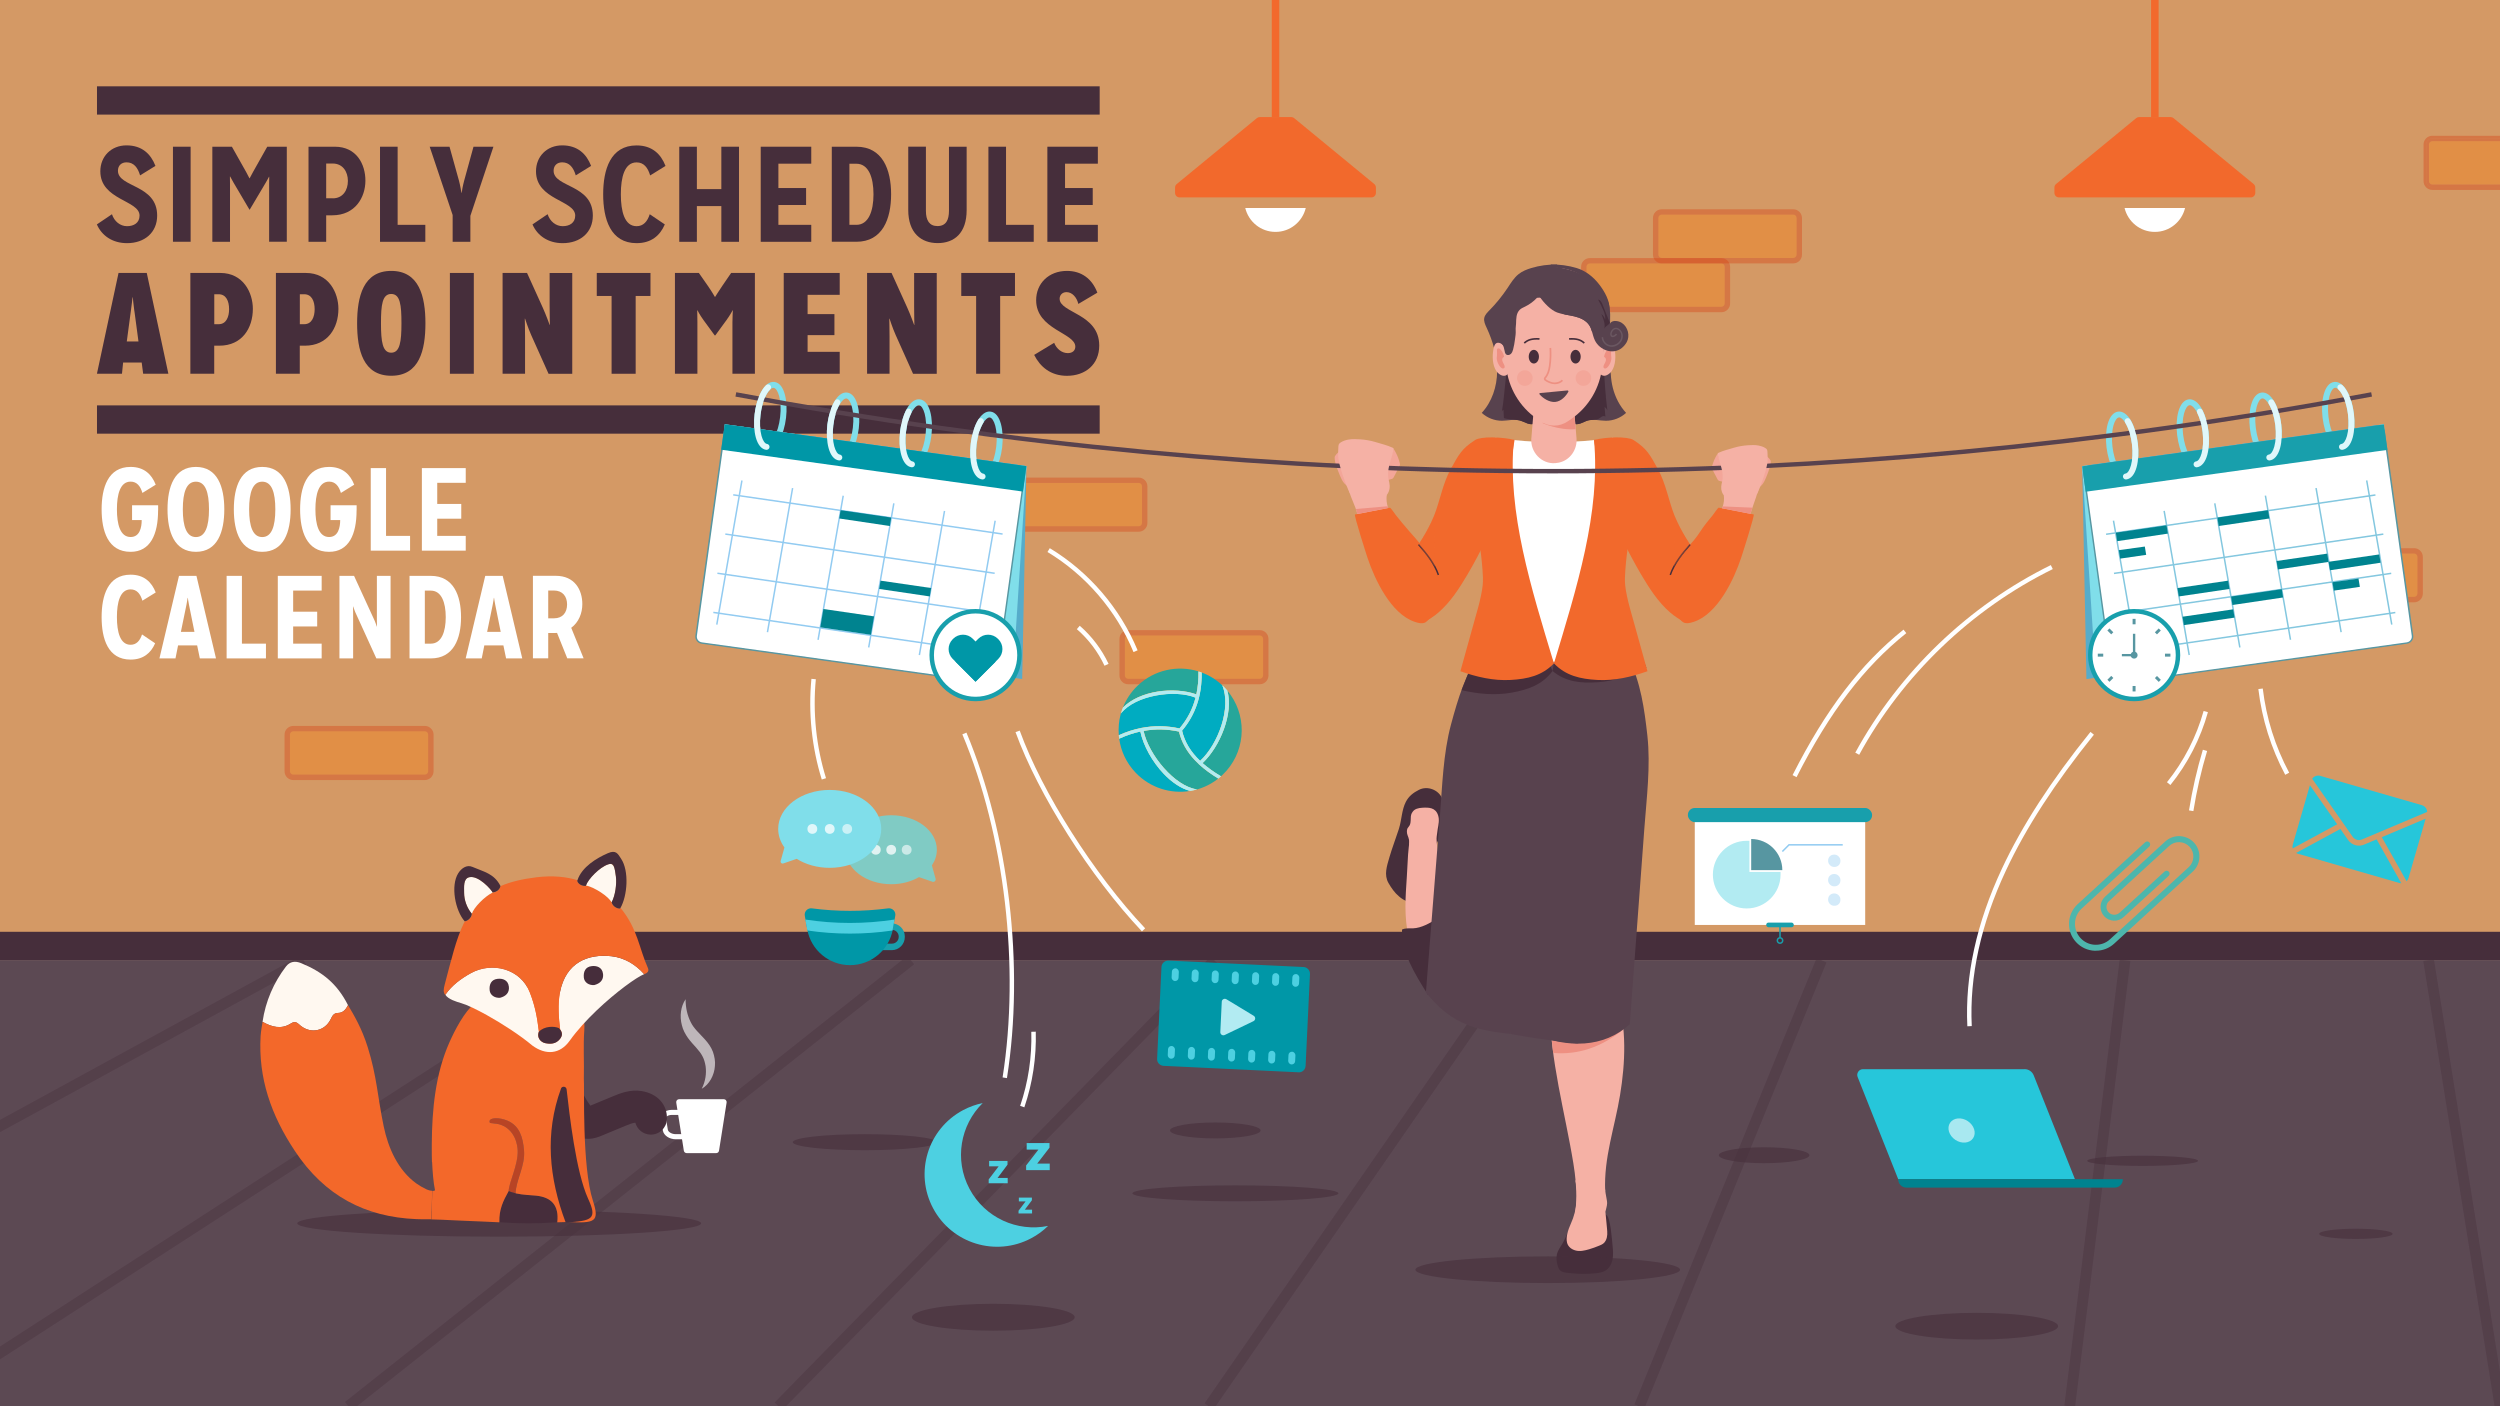 <?xml version="1.0" encoding="UTF-8"?><svg xmlns="http://www.w3.org/2000/svg" viewBox="0 0 464 261"><rect x="0" y="0" width="464" height="261" fill="#808080" stroke="none"/><g style="isolation:isolate;"><g id="y"><g><g style="opacity:.4;"><rect width="464" height="261" style="fill:#fff;"/></g><g style="opacity:.5;"><rect width="464" height="178.21" style="fill:#f57f17;"/></g><g style="opacity:.4;"><rect x="293.95" y="48.39" width="26.67" height="9.06" rx="1.13" ry="1.13" style="fill:#f57f17;"/><path d="M319.48,57.95h-24.4c-.9,0-1.63-.73-1.63-1.63v-6.79c0-.9,.73-1.63,1.63-1.63h24.4c.9,0,1.63,.73,1.63,1.63v6.79c0,.9-.73,1.63-1.63,1.63Zm-24.4-9.06c-.35,0-.63,.28-.63,.63v6.79c0,.35,.28,.63,.63,.63h24.4c.35,0,.63-.28,.63-.63v-6.79c0-.35-.28-.63-.63-.63h-24.4Z" style="fill:#d84315;"/></g><g style="opacity:.4;"><rect x="307.28" y="39.34" width="26.67" height="9.06" rx="1.13" ry="1.13" style="fill:#f57f17;"/><path d="M332.82,48.89h-24.4c-.9,0-1.63-.73-1.63-1.63v-6.79c0-.9,.73-1.63,1.63-1.63h24.4c.9,0,1.63,.73,1.63,1.63v6.79c0,.9-.73,1.63-1.63,1.63Zm-24.4-9.06c-.35,0-.63,.28-.63,.63v6.79c0,.35,.28,.63,.63,.63h24.4c.35,0,.63-.28,.63-.63v-6.79c0-.35-.28-.63-.63-.63h-24.4Z" style="fill:#d84315;"/></g><g style="opacity:.4;"><rect x="422.52" y="102.23" width="26.67" height="9.06" rx="1.13" ry="1.13" style="fill:#f57f17;"/><path d="M448.05,111.79h-24.4c-.9,0-1.63-.73-1.63-1.63v-6.79c0-.9,.73-1.63,1.63-1.63h24.4c.9,0,1.63,.73,1.63,1.63v6.79c0,.9-.73,1.63-1.63,1.63Zm-24.4-9.06c-.35,0-.63,.28-.63,.63v6.79c0,.35,.28,.63,.63,.63h24.4c.35,0,.63-.28,.63-.63v-6.79c0-.35-.28-.63-.63-.63h-24.4Z" style="fill:#d84315;"/></g><g style="opacity:.4;"><rect x="185.8" y="89.13" width="26.67" height="9.06" rx="1.13" ry="1.13" style="fill:#f57f17;"/><path d="M211.33,98.69h-24.4c-.9,0-1.63-.73-1.63-1.63v-6.79c0-.9,.73-1.63,1.63-1.63h24.4c.9,0,1.63,.73,1.63,1.63v6.79c0,.9-.73,1.63-1.63,1.63Zm-24.4-9.06c-.35,0-.63,.28-.63,.63v6.79c0,.35,.28,.63,.63,.63h24.4c.35,0,.63-.28,.63-.63v-6.79c0-.35-.28-.63-.63-.63h-24.4Z" style="fill:#d84315;"/></g><g style="opacity:.4;"><rect x="208.27" y="117.44" width="26.67" height="9.06" rx="1.13" ry="1.13" style="fill:#f57f17;"/><path d="M233.8,127h-24.4c-.9,0-1.63-.73-1.63-1.63v-6.79c0-.9,.73-1.63,1.63-1.63h24.4c.9,0,1.63,.73,1.63,1.63v6.79c0,.9-.73,1.63-1.63,1.63Zm-24.4-9.06c-.35,0-.63,.28-.63,.63v6.79c0,.35,.28,.63,.63,.63h24.4c.35,0,.63-.28,.63-.63v-6.79c0-.35-.28-.63-.63-.63h-24.4Z" style="fill:#d84315;"/></g><g style="opacity:.4;"><rect x="53.31" y="135.23" width="26.67" height="9.06" rx="1.13" ry="1.13" style="fill:#f57f17;"/><path d="M78.84,144.78h-24.4c-.9,0-1.63-.73-1.63-1.63v-6.79c0-.9,.73-1.63,1.63-1.63h24.4c.9,0,1.63,.73,1.63,1.63v6.79c0,.9-.73,1.63-1.63,1.63Zm-24.4-9.06c-.35,0-.63,.28-.63,.63v6.79c0,.35,.28,.63,.63,.63h24.4c.35,0,.63-.28,.63-.63v-6.79c0-.35-.28-.63-.63-.63h-24.4Z" style="fill:#d84315;"/></g><g style="opacity:.8;"><rect y="178.21" width="464" height="82.79" style="fill:#462e3b;"/></g><g style="opacity:.6;"><g style="opacity:.6;"><rect x="456.37" y="177.69" width="2" height="83.84" transform="translate(-28.97 75.08) rotate(-9.1)" style="fill:#462e3b;"/></g><g style="opacity:.6;"><rect x="347.55" y="218.61" width="83.42" height="2" transform="translate(123.42 578.88) rotate(-82.93)" style="fill:#462e3b;"/></g><g style="opacity:.6;"><rect x="276.44" y="218.61" width="89.42" height="2" transform="translate(-3.54 433.94) rotate(-67.79)" style="fill:#462e3b;"/></g><g style="opacity:.6;"><rect x="202.69" y="218.61" width="100.71" height="2" transform="translate(-71.55 302.64) rotate(-55.3)" style="fill:#462e3b;"/></g><g style="opacity:.6;"><rect x="127.07" y="218.61" width="115.73" height="2" transform="translate(-101.38 198.35) rotate(-45.65)" style="fill:#462e3b;"/></g><g style="opacity:.6;"><rect x="50.21" y="218.61" width="133.24" height="2" transform="translate(-111.16 120.13) rotate(-38.42)" style="fill:#462e3b;"/></g><g style="opacity:.6;"><rect x="-12" y="214.04" width="135.56" height="2" transform="translate(-107.81 64.74) rotate(-32.88)" style="fill:#462e3b;"/></g><g style="opacity:.6;"><rect x="-4.73" y="192.81" width="65.06" height="2" transform="translate(-89.5 37.04) rotate(-28.64)" style="fill:#462e3b;"/></g></g><rect y="172.94" width="464" height="5.28" style="fill:#462e3b;"/><g><path d="M20.78,39.76c.43,1.34,1.54,2.22,2.8,2.22s2.32-.61,2.32-1.97c0-2.87-7.28-2.85-7.28-8.22,0-2.72,1.99-4.81,4.86-4.81s4.51,1.59,5.37,3.81l-2.85,1.76c-.43-1.46-1.18-2.42-2.52-2.42-.93,0-1.59,.58-1.59,1.56,0,3.13,7.28,2.5,7.28,8.32,0,3.13-2.32,5.12-5.59,5.12-2.72,0-4.71-1.41-5.6-3.48l2.8-1.89Z" style="fill:#462e3b;"/><rect x="32.1" y="27.23" width="3.28" height="17.64" style="fill:#462e3b;"/><path d="M49.95,44.88v-10.86c0-.5,.02-1.21,.02-1.21h-.05s-.3,.6-.55,1.01l-3.02,5.09h-.05l-2.97-5.04c-.23-.4-.61-1.11-.61-1.11h-.05s.02,.73,.02,1.26v10.86h-3.28V27.23h3.63l2.67,4.74c.23,.4,.58,1.11,.58,1.11h.05s.38-.71,.61-1.14l2.65-4.71h3.63v17.64h-3.28Z" style="fill:#462e3b;"/><path d="M57.26,44.88V27.23h4.89c4.01,0,5.67,3.23,5.67,6.3s-1.87,6.43-6.15,6.43h-1.13v4.92h-3.28Zm4.51-8.07c1.87,0,2.8-1.51,2.8-3.23s-.96-3.23-2.82-3.23h-1.21v6.45h1.24Z" style="fill:#462e3b;"/><polygon points="70.53 44.88 70.53 27.23 73.8 27.23 73.8 41.73 78.94 41.73 78.94 44.88 70.53 44.88" style="fill:#462e3b;"/><path d="M87.31,44.88h-3.3v-4.97l-4.26-12.68h3.68l1.76,6.33c.25,.93,.45,2.22,.45,2.22h.05c.02-.25,.2-1.29,.45-2.22l1.74-6.33h3.7l-4.28,12.83v4.81Z" style="fill:#462e3b;"/><path d="M101.64,39.76c.43,1.34,1.54,2.22,2.8,2.22s2.32-.61,2.32-1.97c0-2.87-7.28-2.85-7.28-8.22,0-2.72,1.99-4.81,4.86-4.81s4.51,1.59,5.37,3.81l-2.85,1.76c-.43-1.46-1.18-2.42-2.52-2.42-.93,0-1.59,.58-1.59,1.56,0,3.13,7.28,2.5,7.28,8.32,0,3.13-2.32,5.12-5.6,5.12-2.72,0-4.71-1.41-5.6-3.48l2.8-1.89Z" style="fill:#462e3b;"/><path d="M123.39,41.65c-.88,2.07-2.52,3.48-5.24,3.48-4.86,0-6.2-4.49-6.2-9.07s1.34-9.07,6.2-9.07c2.87,0,4.51,1.59,5.37,3.81l-2.85,1.76c-.43-1.46-1.18-2.42-2.52-2.42-2.24,0-2.92,2.75-2.92,5.92s.68,5.92,2.92,5.92c1.26,0,2.02-.88,2.44-2.22l2.8,1.89Z" style="fill:#462e3b;"/><polygon points="133.88 44.88 133.88 38.25 129.34 38.25 129.34 44.88 126.07 44.88 126.07 27.23 129.34 27.23 129.34 35.1 133.88 35.1 133.88 27.23 137.16 27.23 137.16 44.88 133.88 44.88" style="fill:#462e3b;"/><polygon points="141.19 44.88 141.19 27.23 150.57 27.23 150.57 30.38 144.47 30.38 144.47 34.9 149.61 34.9 149.61 38.05 144.47 38.05 144.47 41.73 150.57 41.73 150.57 44.88 141.19 44.88" style="fill:#462e3b;"/><path d="M154.38,44.88V27.23h4.56c4.86,0,6.45,4.24,6.45,8.82s-1.59,8.82-6.45,8.82h-4.56Zm4.56-3.15c2.24,0,3.18-2.5,3.18-5.67s-.93-5.67-3.18-5.67h-1.29v11.34h1.29Z" style="fill:#462e3b;"/><path d="M176.13,27.23h3.28v11.77c0,4.26-2.29,6.12-5.37,6.12s-5.47-1.87-5.47-6.15v-11.75h3.28v11.92c0,1.74,.63,2.82,2.14,2.82,1.59,0,2.14-1.13,2.14-2.85v-11.9Z" style="fill:#462e3b;"/><polygon points="183.45 44.88 183.45 27.23 186.72 27.23 186.72 41.73 191.86 41.73 191.86 44.88 183.45 44.88" style="fill:#462e3b;"/><polygon points="194.39 44.88 194.39 27.23 203.76 27.23 203.76 30.38 197.67 30.38 197.67 34.9 202.81 34.9 202.81 38.05 197.67 38.05 197.67 41.73 203.76 41.73 203.76 44.88 194.39 44.88" style="fill:#462e3b;"/><path d="M26.57,69.37l-.27-2.08h-3.45l-.21,2.08h-4.65l4.01-18.71h5.24l4.01,18.71h-4.68Zm-1.63-11.6c-.16-1.07-.29-2.59-.29-2.59h-.05s-.16,1.52-.32,2.59l-.75,5.61h2.17l-.75-5.61Z" style="fill:#462e3b;"/><path d="M35.33,69.37v-18.71h5.56c4.28,0,6.04,3.69,6.04,6.66,0,3.58-2,6.84-6.23,6.84h-.94v5.21h-4.44Zm5.27-9.2c1.39,0,1.92-1.36,1.92-2.78,0-1.52-.56-2.78-1.95-2.78h-.8v5.56h.83Z" style="fill:#462e3b;"/><path d="M51.21,69.37v-18.71h5.56c4.28,0,6.04,3.69,6.04,6.66,0,3.58-2.01,6.84-6.23,6.84h-.94v5.21h-4.44Zm5.27-9.2c1.39,0,1.92-1.36,1.92-2.78,0-1.52-.56-2.78-1.95-2.78h-.8v5.56h.83Z" style="fill:#462e3b;"/><path d="M66.28,60.01c0-4.97,1.15-9.73,6.34-9.73s6.34,4.76,6.34,9.73-1.12,9.73-6.34,9.73-6.34-4.76-6.34-9.73m8.23,0c0-3.42-.24-5.45-1.9-5.45s-1.9,2.03-1.9,5.45,.29,5.45,1.9,5.45,1.9-2.03,1.9-5.45" style="fill:#462e3b;"/><rect x="83.5" y="50.66" width="4.44" height="18.71" style="fill:#462e3b;"/><path d="M101.81,69.37l-3.21-7.16c-.61-1.36-1.15-3.07-1.15-3.07h-.05s.05,1.79,.05,3.31v6.92h-4.17v-18.71h4.54l2.91,6.42c.61,1.34,1.28,3.21,1.28,3.21h.05s-.05-1.92-.05-3.5v-6.12h4.2v18.71h-4.41Z" style="fill:#462e3b;"/><polygon points="113.51 69.37 113.51 54.93 110.76 54.93 110.76 50.66 120.73 50.66 120.73 54.93 117.98 54.93 117.98 69.37 113.51 69.37" style="fill:#462e3b;"/><path d="M135.94,69.37v-9.52c0-1.18,.08-2.25,.08-2.25h-.05s-.4,.8-1.12,1.79l-2.09,2.86h-.11l-2.09-2.86c-.72-.99-1.1-1.79-1.1-1.79h-.05s.03,1.1,.03,2.25v9.52h-4.17v-18.71h4.44l1.66,2.38c.8,1.15,1.31,2.06,1.31,2.06h.05s.56-.91,1.34-2.06l1.63-2.38h4.41v18.71h-4.17Z" style="fill:#462e3b;"/><polygon points="145.46 69.37 145.46 50.66 155.85 50.66 155.85 54.72 149.89 54.72 149.89 58.3 154.87 58.3 154.87 62.2 149.89 62.2 149.89 65.3 155.85 65.3 155.85 69.37 145.46 69.37" style="fill:#462e3b;"/><path d="M169.46,69.37l-3.21-7.16c-.61-1.36-1.15-3.07-1.15-3.07h-.05s.05,1.79,.05,3.31v6.92h-4.17v-18.71h4.54l2.91,6.42c.61,1.34,1.28,3.21,1.28,3.21h.05s-.05-1.92-.05-3.5v-6.12h4.2v18.71h-4.41Z" style="fill:#462e3b;"/><polygon points="181.17 69.37 181.17 54.93 178.41 54.93 178.41 50.66 188.38 50.66 188.38 54.93 185.63 54.93 185.63 69.37 181.17 69.37" style="fill:#462e3b;"/><path d="M195.65,63.62c.45,1.15,1.44,1.92,2.54,1.92,.91,0,1.39-.53,1.39-1.2,0-2.57-7.27-3.15-7.27-8.63,0-3.07,2.3-5.43,5.72-5.43,2.65,0,4.65,1.42,5.64,4.04l-3.53,2.09c-.29-1.23-1.15-2.19-2.19-2.19-.78,0-1.28,.54-1.28,1.23,0,2.65,7.35,2.73,7.35,8.69,0,3.5-2.57,5.61-5.99,5.61-3.02,0-4.97-1.66-6.09-3.88l3.72-2.25Z" style="fill:#462e3b;"/><rect x="18" y="16.02" width="186.1" height="5.25" style="fill:#462e3b;"/><rect x="18" y="75.24" width="186.1" height="5.25" style="fill:#462e3b;"/></g><polygon points="135.95 99.31 135.7 100.85 145.1 102.24 145.35 100.68 135.95 99.31" style="fill:#a1cf70;"/><polygon points="135.37 102.9 135.13 104.44 144.53 105.84 144.78 104.27 135.37 102.9" style="fill:#a1cf70;"/><g><g><path d="M298.68,235.18c-.18,.24-.39,.45-.64,.61-.56,.36-1.25,.47-1.91,.53-1.19,.12-2.39,.14-3.58,.07-.57-.03-1.15-.1-1.72-.16-.44-.05-.94-.12-1.28-.45-.19-.18-.3-.43-.39-.68-.23-.68-.36-1.52-.21-2.23,.15-.77,.66-1.42,1.06-2.1,.91-1.56,1.33-3.4,2.42-4.83,.5-.65,.67,.39,.91,.64,.71-.3,1.5-.55,2.15-.98,.61-.4,1.3-.57,2.03-.4,.26,.06,.51,.17,.69,.35,.2,.2,.3,.48,.38,.75,.34,1.17,.46,2.39,.58,3.6,.04,.42,.08,.85,.12,1.27,.08,.83,.16,1.68,.01,2.5-.09,.53-.3,1.06-.61,1.49Z" style="fill:#462e3b;"/><path d="M297.95,224.96c.1-.54,.32-1.09,.33-1.62,.01-.39-.09-.75-.15-1.13-.17-.91-.35-2.05-.3-3.13h-5.44c.55,2.52,.34,5.44-.84,8.03-.5,1.1-.97,2.5-.7,3.55,.19,.73,.81,1.21,1.51,1.41,.85,.25,1.72,.04,2.56-.2,.64-.18,1.26-.42,1.88-.67,.57-.23,.94-.4,1.23-.97,.36-.71,.3-1.49,.23-2.22-.1-1.02-.2-2.03-.29-3.05Z" style="fill:#f5b1a5;"/></g><path d="M297.92,221.06c-.27-6.21,1.76-11.73,2.76-17.8s1.25-12.47-.54-18.46c-.32-1.06-.75-2.18-1.67-2.79-.66-.45-1.49-.57-2.28-.64-2.36-.22-4.75-.1-7.07,.36-.36,.07-.75,.16-.99,.44-.22,.26-.27,.63-.3,.97-.87,9.66,1.81,19.88,3.58,29.35,.85,4.55,1.7,9.24,.72,13.77" style="fill:#f5b1a5;"/></g><path d="M301.31,191.05c-4.06,3.31-8.41,4.77-13.04,4.38l-.25-2.3,13.3-2.08Z" style="fill:#ee9082;"/><path d="M268.03,149.61c.14,.87,.14,1.8,.12,2.62-.05,1.52-.91,3.09-1.56,4.44-.3,.62-.6,1.25-.9,1.87-.46,.95-.92,1.92-1.16,2.94-.17,.72-.17,1.47-.18,2.2-.01,.69-.33,1.41-.58,2.05-.19,.49-.43,.99-.85,1.31-.48,.36-1.14,.4-1.72,.24s-1.08-.51-1.54-.9c-.81-.67-1.44-1.59-1.96-2.49-.88-1.53-.28-3.2,.17-4.77,.5-1.73,1.16-3.41,1.71-5.12,.03-.09,.06-.17,.08-.26,.5-1.6,.49-3.41,1.26-4.91,.54-1.06,1.39-1.71,2.44-2.24,1.56-.8,3.62-.01,4.29,1.57,.19,.45,.32,.95,.4,1.46Z" style="fill:#462e3b;"/><path d="M263.68,179.71c1.14,2.58,2.63,5.81,3.01,5.7,4.16-1.11,8.21-2.6,12.22-4.16-1.38-3.85-3.3-7.53-5.51-11.02-1.21-1.91-2.55-3.79-3.73-5.7-1.12-1.8-2.14-4.4-2.73-6.38-.47-1.58-.15-4.94-2.29-5.23-1.44-.19-2.62,.27-2.83,1.61-.26,1.71-.5,3.72-.56,5.44-.07,1.86-.23,3.71-.33,5.57-.2,3.74-.11,7.57,1.43,11.1,.12,.29,.66,1.57,1.32,3.07Z" style="fill:#f5b1a5;"/><path d="M280.33,191.89s3.85,.85,12.49,1.79l-3.88-40.81-9.83,8.35,1.23,30.66Z" style="fill:#58424e;"/><path d="M302.49,190.09c.47-6.36,.95-12.73,1.42-19.09,.14-1.93,.29-3.86,.43-5.79,.28-3.81,.57-7.63,.85-11.44,.42-5.64,1.19-11.61,.56-17.26-.53-4.77-1.23-9.95-3.47-14.29-.44-.85-.95-1.7-1.77-2.19-1.19-.71-2.69-.47-4.05-.21-3.1,.59-6.21,1.18-9.31,1.78-.27,2.6-.54,5.21-.81,7.81-.42,4.06-.84,8.13-.86,12.22-.04,6.64,.97,13.23,1.41,19.86,.63,9.54-1.25,19.78-2.33,30.42,6.4,2.65,13.06,2.62,17.92-1.8Z" style="fill:#58424e;"/><path d="M266.76,170.48c-1.38,.85-2.9,1.75-4.51,1.82-.68,.03-1.38-.09-2.04,.23-.06,4.3,2.25,8.02,4.86,12.18" style="fill:#462e3b;"/><path d="M280.33,191.89c-7.67-.72-11.55-2.58-15.68-7.69,.5-6.36,.72-9.05,1.22-15.41,.15-1.93,.31-3.86,.46-5.79,.3-3.81,.61-7.62,.91-11.44,.45-5.63,.6-11.66,2.08-17.14,1.25-4.63,2.74-9.64,5.61-13.59,.56-.77,1.2-1.54,2.08-1.89,1.28-.52,2.73-.06,4.04,.41,2.98,1.06,5.95,2.12,8.93,3.18-.13,2.61-.26,5.23-.4,7.84-.21,4.08-.41,8.16-1.02,12.2-1.58,16.56-4.3,33-8.24,49.31Z" style="fill:#58424e;"/><path d="M288.61,121.93c-.15,.87-.31,1.74-.46,2.61,2.45,2.02,5.19,2.3,8.36,2.09,3.17-.2,6.21-1.31,9.05-2.72-.27-.66-.54-1.32-.82-1.98h-16.14Z" style="fill:#462e3b;"/><path d="M273.43,121.93c-.02,.52-.11,1.03-.3,1.53-.66,1.67-1.86,4.64-1.86,4.64,3.09,.7,6.14,1.01,9.26,.46,3.12-.55,5.73-1.48,7.62-4.02-.38-.87-.76-1.74-1.14-2.61h-13.58Z" style="fill:#462e3b;"/><path d="M277.92,101.22l10.5,21.9,11.57-23.31-.6-18.55c-7.3,1.06-14.57,1.07-21.82,0l.36,19.95Z" style="fill:#fff;"/><path d="M288.41,123.12c2.19,2.29,4.88,2.9,8.05,3.08,3.17,.18,6.32-.56,9.31-1.62-.42-1.51-.84-3.02-1.26-4.54-.68-2.45-1.36-4.91-2.05-7.36-.3-1.08-.73-2.98-.83-4.09-.09-.95-.03-1.9,.04-2.84,.28-3.88,.89-6.92,1.54-10.76,.35-2.08,.54-4.19,.45-6.3-.07-1.56-.37-3.1-.75-4.61-.31-1.22-.52-2.57-1.97-2.81l-5.09,.38c1.24,13.45-3.21,27.47-7.44,41.48Z" style="fill:#f2692c;"/><path d="M288.41,123.12c-2.19,2.29-4.88,2.9-8.05,3.08-3.17,.18-6.32-.56-9.31-1.62,.42-1.51,.84-3.02,1.26-4.54,.68-2.45,1.36-4.91,2.05-7.36,.3-1.08,.73-2.98,.83-4.09,.09-.95,.03-1.9-.04-2.84-.28-3.88-.89-6.92-1.54-10.76-.35-2.08-.54-4.19-.45-6.3,.07-1.56,.37-3.1,.75-4.61,.31-1.22,.52-2.57,1.97-2.81l5.09,.38c-1.24,13.45,3.21,27.47,7.44,41.48Z" style="fill:#f2692c;"/><path d="M261.36,113.74c-1.26-.86-2.5-1.79-3.42-3.02,.11-.45,.24-.87,.35-1.21,.72-2.16,2.13-3.98,3.34-5.88,1.6-2.51,3.38-5.04,4.49-7.81,1.17-2.91,1.63-6.07,3.16-8.81,1.44-2.58,1.97-3.73,4.53-5.36,1.05-.66,4.95-.59,7.29,0l-1.76,11.28c-2.02,4.23-4.55,9.6-6.94,13.64-1.54,2.6-3.19,5.2-5.47,7.15-.73,.63-1.78,1.35-2.94,1.91-.91-.59-1.79-1.3-2.64-1.89Z" style="fill:#f2692c;"/><path d="M250.77,83.26c-1.29,.12-2.28,.28-2.98,1.37-.35,.54,.54,2.74,.65,3.01,.35,.86,.72,1.97,1.54,2.49,.51,.33,1.15,.37,1.76,.41" style="fill:#f3a699;"/><path d="M257.17,89.2c.22-.06,.45-.12,.68-.18,.11-.03,.23-.06,.34-.09,.1-.03,.21-.06,.3-.12,.1-.07,.15-.18,.21-.28,.35-.67,.69-1.33,1.04-1.99,.04-.07,.07-.15,.09-.23,.02-.1,0-.2-.02-.3-.15-.69-.42-1.37-.75-2.01-.12-.24-.26-.47-.39-.69-.67,1.89-1.39,3.66-1.14,4.94l-.35,.97Z" style="fill:#f3a699;"/><path d="M250.28,90.77c.65,2.29,1.2,2.83,1.68,4.76,.04,.14,.52-.21,.61-.11,.1,.11,.25,.15,.39,.17,1.82,.35,3.66,.51,5.51,.47-.71-1.35-1.3-2.47-1.09-4.22" style="fill:#f5b1a5;"/><path d="M267.78,109.53c.05-.88,.1-1.8-.25-2.61-.14-.33-.34-.63-.54-.92-1.38-2.04-2.68-4.29-4.32-6.14-.82-.92-1.63-1.85-2.42-2.8-.39-.48-.78-.96-1.17-1.44-.12-.15-.98-1.42-1.11-1.39,0,0-6.47,1.26-6.48,1.26-.25,.06,2.14,7.5,2.33,8.07,1.34,4.02,4.34,10.36,8.72,11.84,.71,.24,1.68,.51,2.26-.07,.03-.03,.06-.06,.08-.08,1.12-1.14,.87-1.23,1.69-2.81" style="fill:#f2692c;"/><path d="M315.6,113.74c1.26-.86,2.5-1.79,3.42-3.02-.11-.45-.24-.87-.35-1.21-.72-2.16-2.13-3.98-3.34-5.88-1.6-2.51-3.38-5.04-4.49-7.81-1.17-2.91-1.63-6.07-3.16-8.81-1.44-2.58-1.97-3.73-4.53-5.36-1.05-.66-4.95-.59-7.29,0l1.76,11.28c2.02,4.23,4.55,9.6,6.94,13.64,1.54,2.6,3.19,5.2,5.47,7.15,.73,.63,1.78,1.35,2.94,1.91,.91-.59,1.79-1.3,2.64-1.89Z" style="fill:#f2692c;"/><path d="M325.9,84.17c1.16,.11,2.05,.25,2.68,1.23,.31,.49-.49,2.46-.59,2.71-.31,.77-.65,1.77-1.38,2.24-.46,.29-1.03,.33-1.58,.37" style="fill:#f3a699;"/><path d="M320.13,89.52c-.2-.05-.4-.11-.61-.16-.1-.03-.2-.06-.31-.08-.09-.02-.19-.05-.27-.11-.09-.07-.14-.16-.19-.25-.31-.6-.62-1.2-.94-1.8-.03-.07-.07-.14-.08-.21-.02-.09,0-.18,.02-.27,.13-.62,.37-1.23,.67-1.81,.11-.22,.23-.43,.35-.62,.6,1.7,1.25,3.29,1.03,4.45l.31,.87Z" style="fill:#f3a699;"/><g><path d="M142.41,83.5c-.06,0-.12,0-.19-.01-.87-.1-1.56-.92-1.94-2.29-.33-1.21-.41-2.76-.22-4.36h0c.37-3.05,1.78-6.18,3.67-5.95,1.89,.23,2.52,3.6,2.16,6.65-.19,1.61-.64,3.09-1.25,4.19-.64,1.15-1.43,1.77-2.23,1.77Zm-1.25-6.53c-.18,1.47-.11,2.86,.19,3.94,.24,.87,.63,1.44,1,1.48,.38,.04,.89-.42,1.33-1.2,.54-.97,.94-2.31,1.11-3.78,.38-3.18-.45-5.33-1.19-5.42-.02,0-.03,0-.05,0-.75,0-2.02,1.88-2.39,4.99h0Z" style="fill:#80deea;"/><path d="M155.91,85.47c-.06,0-.12,0-.19-.01-1.89-.23-2.52-3.59-2.16-6.65h0c.37-3.05,1.77-6.18,3.67-5.95,1.89,.23,2.52,3.6,2.16,6.65-.19,1.61-.64,3.09-1.25,4.19-.64,1.15-1.43,1.77-2.23,1.77Zm-1.25-6.53h0c-.38,3.18,.45,5.33,1.19,5.42,.38,.04,.89-.42,1.33-1.2,.54-.97,.94-2.31,1.11-3.78,.38-3.18-.45-5.33-1.19-5.42-.02,0-.03,0-.05,0-.75,0-2.02,1.88-2.39,4.99Z" style="fill:#80deea;"/><path d="M169.4,86.73c-.06,0-.12,0-.19-.01-.87-.1-1.56-.92-1.94-2.29-.33-1.21-.41-2.76-.22-4.36h0c.19-1.61,.64-3.09,1.25-4.19,.69-1.24,1.55-1.87,2.42-1.76,1.89,.23,2.52,3.59,2.16,6.65-.19,1.61-.64,3.09-1.25,4.19-.64,1.15-1.43,1.77-2.24,1.77Zm1.14-11.52c-.37,0-.85,.45-1.27,1.21-.54,.97-.94,2.31-1.11,3.78h0c-.18,1.47-.11,2.86,.19,3.94,.24,.87,.63,1.44,1,1.48,.38,.04,.89-.42,1.33-1.2,.54-.97,.94-2.31,1.11-3.78,.38-3.18-.45-5.33-1.19-5.42-.02,0-.03,0-.05,0Z" style="fill:#80deea;"/><path d="M182.52,89c-.06,0-.13,0-.19-.01-.87-.1-1.56-.92-1.94-2.29-.33-1.21-.41-2.76-.22-4.36h0c.19-1.61,.64-3.09,1.25-4.19,.69-1.24,1.56-1.87,2.42-1.76,1.89,.23,2.52,3.59,2.16,6.65-.35,2.95-1.68,5.96-3.47,5.96Zm1.13-11.52c-.37,0-.85,.45-1.27,1.21-.54,.97-.94,2.31-1.11,3.78h0c-.18,1.47-.11,2.86,.19,3.94,.24,.87,.63,1.44,1,1.48,.76,.08,2.06-1.81,2.44-4.98,.38-3.18-.45-5.33-1.19-5.42-.02,0-.03,0-.05,0Z" style="fill:#80deea;"/></g><g><path d="M434.55,83.5c-.8,0-1.59-.62-2.23-1.77-.61-1.09-1.05-2.58-1.25-4.19-.37-3.05,.26-6.42,2.16-6.65,.87-.1,1.73,.52,2.42,1.76,.61,1.09,1.05,2.58,1.25,4.19,.19,1.61,.11,3.16-.22,4.36-.38,1.37-1.07,2.18-1.94,2.29-.06,0-.12,.01-.19,.01Zm-1.14-11.52s-.03,0-.05,0c-.74,.09-1.57,2.24-1.19,5.42,.18,1.47,.57,2.81,1.11,3.78,.44,.79,.95,1.25,1.33,1.2,.38-.05,.76-.61,1-1.48,.3-1.07,.36-2.47,.19-3.94h0c-.18-1.47-.57-2.81-1.11-3.78-.42-.75-.9-1.21-1.27-1.21Z" style="fill:#80deea;"/><path d="M421.05,85.47c-1.79,0-3.12-3.01-3.47-5.96-.37-3.05,.26-6.42,2.16-6.65,1.9-.23,3.3,2.9,3.67,5.95,.19,1.61,.11,3.16-.22,4.36-.38,1.37-1.07,2.18-1.94,2.29-.07,0-.13,.01-.19,.01Zm-1.14-11.52s-.03,0-.05,0c-.74,.09-1.57,2.24-1.19,5.42s1.7,5.07,2.44,4.98c.38-.05,.76-.61,1-1.48,.3-1.07,.36-2.47,.19-3.94-.37-3.1-1.64-4.99-2.39-4.99Z" style="fill:#80deea;"/><path d="M407.56,86.73c-.8,0-1.59-.62-2.23-1.77-.61-1.09-1.05-2.58-1.25-4.19-.37-3.05,.26-6.42,2.16-6.65,.86-.1,1.73,.52,2.42,1.76,.61,1.09,1.05,2.58,1.25,4.19,.19,1.61,.11,3.16-.22,4.36-.38,1.37-1.07,2.18-1.94,2.29-.06,0-.12,.01-.19,.01Zm-1.14-11.52s-.03,0-.05,0c-.74,.09-1.57,2.24-1.19,5.42,.18,1.47,.57,2.81,1.11,3.78,.44,.79,.94,1.25,1.33,1.2,.38-.05,.76-.61,1-1.48,.3-1.07,.36-2.47,.19-3.94h0c-.18-1.47-.57-2.81-1.11-3.78-.42-.75-.9-1.21-1.27-1.21Z" style="fill:#80deea;"/><path d="M394.45,89c-.8,0-1.59-.62-2.23-1.77-.61-1.09-1.05-2.58-1.25-4.19-.19-1.61-.11-3.16,.22-4.36,.38-1.37,1.07-2.18,1.94-2.29,.87-.1,1.73,.52,2.42,1.76,.61,1.09,1.05,2.58,1.25,4.19h0c.37,3.05-.26,6.42-2.16,6.65-.06,0-.12,.01-.19,.01Zm-1.14-11.52s-.03,0-.05,0c-.38,.05-.76,.61-1,1.48-.3,1.07-.36,2.47-.19,3.94,.18,1.47,.57,2.81,1.11,3.78,.44,.79,.95,1.25,1.33,1.2,.74-.09,1.57-2.24,1.19-5.42h0c-.18-1.47-.57-2.81-1.11-3.78-.42-.75-.9-1.21-1.27-1.21Z" style="fill:#80deea;"/></g><path d="M288.2,87.86h-.11c-50.35,0-101.35-4.8-151.59-14.25l.15-.81c50.19,9.44,101.14,14.23,151.44,14.24h.11c50.34,0,101.44-4.79,151.89-14.24l.15,.81c-50.5,9.46-101.65,14.25-152.04,14.25Z" style="fill:#58424e;"/><path d="M253.51,92.46c.94,0,1.84,.13,2.77-.05,.29-.06,.64-.06,.87-.28,.56-.54,.82-1.27,.77-2.04-.02-.33-.09-.66-.17-.99-.48-1.92,.51-3.8,.9-5.64,.01-.07,.03-.15,0-.22-.03-.08-.11-.12-.19-.15-1.01-.47-2.17-.73-3.23-1.06-.92-.28-1.85-.42-2.81-.49-.73-.05-1.46-.08-2.18,.05-.47,.09-.94,.24-1.35,.49s-.45,.4-.49,.85c-.05,.54-.03,1.19-.03,1.73,0,1.44,1.48,5.56,2.19,6.94l2.97,.85Z" style="fill:#f5b1a5;"/><path d="M323.43,92.46c-.85,0-1.66,.12-2.5-.04-.26-.05-.58-.06-.78-.26-.5-.49-.74-1.14-.69-1.84,.02-.3,.08-.6,.16-.89,.43-1.73-.46-3.42-.81-5.07-.01-.06-.03-.13,0-.19,.03-.07,.1-.11,.17-.14,.91-.42,1.95-.66,2.91-.95,.83-.25,1.67-.38,2.53-.44,.65-.05,1.32-.07,1.96,.05,.43,.08,.85,.22,1.22,.44s.41,.36,.44,.76c.04,.48,.03,1.07,.03,1.55,0,1.29-1.33,5.01-1.97,6.25l-2.67,.77Z" style="fill:#f5b1a5;"/><path d="M287.83,49.1c1.62-.04,3.25,.18,4.8,.65,1.67,.5,3.09,1.64,4.15,3,1.01,1.31,2.21,3.29,1.85,5.02-.14,.65-.29,1.3-.4,1.95-.3,1.7,.09,3.44,.11,5.17,0,.67-.03,1.35,.02,2.02,.08,.88,.55,1.68,.6,2.53s.17,1.73,.39,2.58c.44,1.7,1.25,3.31,2.45,4.61-1.01,.93-2.38,1.47-3.76,1.46-1.14,0-2.31-.36-3.4-.03-.46,.14-.87,.39-1.32,.54s-.97,.21-1.38-.03" style="fill:#58424e;"/><path d="M289,49.1c-1.62-.04-3.25,.18-4.8,.65-.83,.25-1.65,.58-2.33,1.11-.87,.69-1.45,1.66-2.06,2.58-.99,1.49-2.13,2.89-3.38,4.16-.4,.41-.83,.84-.95,1.4-.13,.63,.17,1.25,.44,1.83,1.18,2.54,1.98,5.3,1.95,8.1s-.95,5.65-2.86,7.7c1.01,.93,2.38,1.47,3.76,1.46,1.14,0,2.31-.36,3.4-.03,.46,.14,.87,.39,1.32,.54s.97,.21,1.38-.03" style="fill:#58424e;"/><path d="M298.05,73.69c.08,.84,.17,1.67,.28,2.5-.1-.26-.28-.49-.52-.65,.05,.6,.1,1.19,.15,1.79-.18-.16-.45-.12-.66,0s-.38,.28-.58,.39c-.61,.31-1.41,.14-2.06,.34-.46,.14-.87,.39-1.32,.54-.45,.16-.97,.21-1.38-.03h-7.06c-.41,.25-.93,.19-1.38,.03-.71-.25-1.3-.61-2.06-.66-.26-.02-2.33-.17-2.34-.4-.03-.49-.05-.99-.08-1.48-.19,.08-.33,.29-.32,.5,.36-2.03,.5-4.09,.73-6.14,.12-1.04,.25-2.08,.45-3.11s.5-1.34,1.47-1.77c1-.44,2.02-.8,3.07-1.08,.27-.07,.59-.13,.81,.04,.13,.1,.2,.27,.28,.42,.34,.62,1.03,.97,1.71,1.16,.68,.18,1.4,.25,2.06,.5,.7,.27,1.34,.73,2.09,.78,.7,.05,1.39-.28,2.08-.18,.59,.09,1.1,.48,1.68,.58,.76,.13,1.5,.09,2.08,.68,.49,.49,.51,.96,.55,1.62,.07,1.21,.16,2.42,.28,3.62Z" style="fill:#462e3b;"/><path d="M284.22,81.34l.41-4.96h7.56l.41,4.97c.17,2.1-1.2,4.07-3.26,4.51-.23,.05-.46,.08-.68,.1-2.57,.19-4.66-2.06-4.45-4.62Z" style="fill:#f5b1a5;"/><path d="M286.22,78.49s2.97,1.41,6.22,1.17l-.2-2.41-6.02,1.24Z" style="fill:#ee9082;"/><path d="M326.34,90.94c-.59,2.06-1.19,3.31-1.62,5.05l-5.76-.28c.64-1.21,1.17-2.22,.98-3.8" style="fill:#f5b1a5;"/><g><g><circle cx="288.47" cy="59.44" r="9.74" style="fill:#f5b1a5;"/><g><path d="M279.2,64.29c-.21-.21-.47-.47-.74-.59s-.61-.13-.82,.05c-.39,.34-.48,1.14-.54,1.62-.15,1.21,0,3.02,.97,3.89,.65,.59,1.41,.74,1.94-.04" style="fill:#f5b1a5;"/><path d="M279,65.66c.08,.19,.13,.39,.16,.59-.21,.05-.34,.27-.35,.48s.08,.42,.17,.6,.21,.37,.27,.57c.03,.12,.04,.26-.03,.36-.09,.13-.27,.16-.41,.11s-.26-.16-.36-.28c-.34-.4-.56-.89-.64-1.4-.04-.24,.02-.46,.03-.7,.01-.32,.03-.63,0-.95-.01-.12,0-.25,.09-.33,.08-.07,.19-.07,.29-.04s.17,.1,.25,.17c.23,.23,.41,.5,.53,.8Z" style="fill:#ee9082;"/></g><path d="M298.2,59.44l-.84,8.61c-.38,3.9-2.46,7.44-5.68,9.67l-.7,.48c-.74,.51-1.62,.79-2.52,.79h0c-.9,0-1.78-.27-2.52-.79l-.7-.48c-3.22-2.23-5.3-5.77-5.68-9.67l-.84-8.61h19.47Z" style="fill:#f5b1a5;"/><ellipse cx="284.68" cy="66.2" rx=".95" ry="1.27" style="fill:#462e3b;"/><ellipse cx="292.43" cy="66.2" rx=".95" ry="1.27" style="fill:#462e3b;"/><path d="M283.01,63.79l-.21-.23c.72-.66,1.54-.89,2.94-.81l-.02,.31c-1.32-.08-2.05,.12-2.71,.73Z" style="fill:#462e3b;"/><path d="M293.94,63.79c-.65-.61-1.39-.8-2.71-.73l-.02-.31c1.4-.08,2.22,.15,2.94,.81l-.21,.23Z" style="fill:#462e3b;"/><path d="M288.48,71.3s-.01,0-.02,0c-.51,0-1.28-.3-1.76-.67-.09-.07-.15-.17-.16-.29-.01-.11,.03-.23,.1-.31,.52-.61,.71-1.29,.83-2.13,.15-1.07,.19-2.16,.12-3.31l.32-.02c.07,1.18,.04,2.28-.12,3.38-.13,.9-.33,1.63-.9,2.3-.02,.03-.02,.06-.02,.07s0,.04,.03,.06c.42,.33,1.12,.6,1.56,.61,.43,0,1-.09,1.4-.52l.24,.22c-.38,.41-.94,.63-1.62,.63Z" style="fill:#ee9082;"/><circle cx="293.88" cy="70.17" r="1.45" style="fill:#f3a699;"/><circle cx="283.01" cy="70.17" r="1.45" style="fill:#f3a699;"/><g><path d="M297.71,64.25c.21-.21,.42-.43,.69-.56s.61-.13,.82,.05c.39,.34,.48,1.14,.54,1.62,.15,1.21,0,3.02-.97,3.89-.65,.59-1.41,.74-1.94-.04" style="fill:#f5b1a5;"/><path d="M297.87,65.66c-.08,.19-.13,.39-.16,.59,.21,.05,.34,.27,.35,.48s-.08,.42-.17,.6-.21,.37-.27,.57c-.03,.12-.04,.26,.03,.36,.09,.13,.27,.16,.41,.11s.26-.16,.36-.28c.34-.4,.56-.89,.64-1.4,.04-.24-.02-.46-.03-.7-.01-.32-.03-.63,0-.95,.01-.12,0-.25-.09-.33-.08-.07-.19-.07-.29-.04s-.17,.1-.25,.17c-.23,.23-.41,.5-.53,.8Z" style="fill:#ee9082;"/></g><path d="M290.91,72.47c.13-.01,.23,.11,.18,.22-.42,.81-1.34,1.81-2.44,1.91s-2.31-.7-2.91-1.42c-.08-.09-.02-.22,.1-.23l5.06-.48Z" style="fill:#58424e;"/></g><path d="M302.21,62.58c-.04,.32-.13,.63-.29,.92-.22,.4-.52,.76-.87,1.05-1.66,1.39-4.16,.44-5.04-1.38-.25-.52-.38-1.09-.54-1.64-.12-.41-.27-.81-.51-1.17-.6-.91-1.69-1.39-2.75-1.64-.58-.14-1.17-.23-1.76-.34-.49-.1-.97-.21-1.44-.38-1.15-.43-2.45-1.73-3.27-2.97-.22-.34-.41-.67-.55-.97l13.6,6.09c.14-.53,.86-.64,1.28-.56,1.42,.18,2.29,1.64,2.14,2.98Z" style="fill:#58424e;"/><path d="M298.88,61.94c-.64,.98-2.09,.4-3.41-.41-.12-.41-.27-.81-.51-1.17-.6-.91-1.69-1.39-2.75-1.64-.58-.14-1.17-.23-1.76-.34-1.5-.8-2.98-1.62-4.09-2.89-.31-.35-.65-.23-1.1-.21-.63,.67-1.38,1.23-2.21,1.63-.34,.17-.7,.31-.97,.57-.7,.67-.67,1.68-.7,2.58-.01,.41-.1,.77-.07,1.19,.04,.59-.04,1.17-.13,1.75-.09,.63-.18,1.26-.35,1.87-.08,.3-.19,.61-.42,.82s-.6,.3-.85,.11c-.26-.2-.28-.58-.35-.9-.1-.47-.26-1.07-.71-1.33-.09-.05-.96-.22-.92,.02-.07-.39-.02-.57-.06-.96-.02-.25-.12-.47-.15-.71-.07-.73-.01-1.48,.08-2.2,.18-1.46,.62-2.89,1.31-4.18,1.4-2.64,3.82-4.72,6.64-5.72,.48-.17,.98-.31,1.49-.36,.59-.06,1.19,0,1.78,.09,1.58,.22,3.15,.58,4.6,1.25,1.45,.66,2.78,1.64,3.71,2.94,.57,.8,1.37,1.65,1.62,2.62,.35,1.34,.23,2.64,.22,4,0,.52,.38,1.08,.04,1.59Z" style="fill:#58424e;"/></g><path d="M309.51,109.85c-.12-3.94,2.38-6.77,4.84-9.54,.82-.92,1.58-2.3,2.37-3.26,.39-.48,.78-.96,1.17-1.44,.12-.15,.98-1.42,1.11-1.39,0,0,6.47,1.26,6.48,1.26,.25,.06-2.14,7.5-2.33,8.07-1.34,4.02-4.34,10.36-8.72,11.84-.71,.24-1.68,.51-2.26-.07-.03-.03-.06-.06-.08-.08-1.12-1.14-.87-1.23-1.69-2.81" style="fill:#f2692c;"/><path d="M310.13,106.75l-.26-.09c.75-2.19,2.31-4.08,3.71-5.68l.21,.18c-1.38,1.58-2.92,3.45-3.66,5.59Z" style="fill:#462e3b;"/><polygon points="133.72 118.25 189.72 126.03 190.51 86.51 134.51 78.74 133.72 118.25" style="fill:#56acca;"/><polygon points="132.03 117.12 188.03 124.9 190.51 86.51 134.51 78.74 132.03 117.12" style="fill:#80deea;"/><g><path d="M183.74,126.75c-.06,0-.11,0-.17-.01l-53.33-7.4c-.66-.09-1.13-.7-1.03-1.37l5.26-37.88c.08-.6,.6-1.05,1.2-1.05,.06,0,.11,0,.17,.01l53.33,7.4c.66,.09,1.13,.71,1.03,1.37l-5.26,37.88c-.08,.6-.6,1.05-1.2,1.05h0Z" style="fill:#fff;"/><path d="M135.66,79.19s.1,0,.15,.01l53.33,7.4c.28,.04,.54,.19,.71,.42,.17,.23,.25,.51,.21,.8l-5.26,37.88c-.07,.53-.53,.93-1.06,.93-.05,0-.1,0-.15-.01l-53.33-7.4c-.59-.08-1-.62-.92-1.21l5.26-37.88c.07-.53,.53-.93,1.06-.93m0-.28c-.66,0-1.24,.49-1.34,1.16l-5.26,37.88c-.1,.74,.41,1.42,1.15,1.52l53.33,7.4c.06,0,.13,.01,.19,.01,.66,0,1.24-.49,1.34-1.16l5.26-37.88c.1-.74-.41-1.42-1.15-1.52l-53.33-7.4c-.06,0-.13-.01-.19-.01h0Z" style="fill:#5796a1;"/></g><rect x="133.91" y="82.61" width="56.54" height="4.77" transform="translate(311.14 191.47) rotate(-172.1)" style="fill:#0097a7;"/><g><path d="M142.29,83.49s-.04,0-.07,0c-.87-.1-1.56-.92-1.94-2.29-.33-1.21-.41-2.76-.22-4.36,.28-2.35,1.1-4.41,2.13-5.36,.22-.21,.57-.19,.78,.03,.21,.22,.19,.57-.03,.78-.84,.77-1.54,2.61-1.79,4.68-.18,1.47-.11,2.86,.19,3.94,.24,.87,.63,1.44,1,1.48,.3,.04,.52,.31,.48,.61-.03,.28-.27,.49-.55,.49Z" style="fill:#e0f7fa;"/><path d="M155.79,85.46s-.04,0-.07,0c-1.89-.23-2.52-3.59-2.16-6.65,.21-1.72,.71-3.34,1.39-4.43,.16-.26,.5-.34,.76-.18,.26,.16,.34,.5,.18,.76-.6,.96-1.05,2.42-1.23,3.98-.38,3.18,.45,5.33,1.19,5.42,.3,.04,.52,.31,.48,.61-.03,.28-.27,.49-.55,.49Z" style="fill:#e0f7fa;"/><path d="M169.28,86.73s-.04,0-.07,0c-.87-.1-1.56-.92-1.94-2.29-.33-1.21-.41-2.76-.22-4.36,.18-1.47,.57-2.87,1.11-3.94,.14-.27,.47-.38,.74-.24,.27,.14,.38,.47,.24,.74-.48,.95-.84,2.22-1,3.57-.18,1.47-.11,2.86,.19,3.94,.24,.87,.63,1.44,1,1.48,.3,.04,.52,.31,.48,.61-.03,.28-.27,.49-.55,.49Z" style="fill:#e0f7fa;"/><path d="M182.39,88.99s-.04,0-.07,0c-.87-.1-1.56-.92-1.94-2.29-.33-1.21-.41-2.76-.22-4.36,.21-1.75,.73-3.38,1.42-4.48,.16-.26,.5-.34,.76-.17,.26,.16,.34,.5,.17,.76-.61,.97-1.07,2.43-1.26,4.02-.18,1.47-.11,2.86,.19,3.94,.24,.87,.63,1.44,1,1.48,.3,.04,.52,.31,.48,.61-.03,.28-.27,.49-.55,.49Z" style="fill:#e0f7fa;"/></g><g><path d="M375.75,198.44h-29.98c-.75,0-1.27,.76-.99,1.46l7.53,18.96h32.8l-7.65-19.27c-.28-.7-.95-1.16-1.7-1.16Z" style="fill:#26c6da;"/><path d="M352.31,218.86h41.69v.04c0,.84-.68,1.52-1.52,1.52h-38.65c-.84,0-1.52-.68-1.52-1.52v-.04h0Z" style="fill:#00838f;"/><g style="opacity:.6;"><ellipse cx="364.07" cy="209.81" rx="2.09" ry="2.57" transform="translate(-12.42 396.43) rotate(-56.32)" style="fill:#fff;"/></g></g><path d="M266.58,156.62c0-.91,.1-1.82,.25-2.71s.36-1.72,.08-2.59c-.47-1.44-1.69-1.49-2.98-1.4-.64,.04-1.37,.19-1.75,.76-.44,.64-.3,.93-.36,1.66-.04,.48-.08,.76-.39,1.13-.07,.08-.14,.16-.19,.25-.18,.34-.14,.93,0,1.28,.26,.67,.37,1.02,.29,1.81" style="fill:#f5b1a5;"/><g><path d="M436.66,155.32l-7.52-10.78c.32-.47,.92-.7,1.5-.54l18.86,5.44c.58,.17,.96,.68,.98,1.25l-12.11,5.12c-.61,.26-1.33,.05-1.71-.49Z" style="fill:#26c6da;"/><path d="M433.77,152.99l-8.24,4.47c-.06-.22-.06-.47,.01-.7l3.18-11.02,5.06,7.24Z" style="fill:#26c6da;"/><path d="M445.68,163.94c-.11,0-.23-.02-.34-.05l-18.86-5.44c-.11-.03-.22-.08-.32-.14l8.21-4.46,1.44,2.06c.33,.47,.81,.8,1.34,.95s1.1,.13,1.63-.1l2.32-.98,4.58,8.15Z" style="fill:#26c6da;"/><path d="M450.2,151.94l-3.18,11.02c-.07,.24-.2,.44-.36,.6l-4.6-8.18,8.14-3.44Z" style="fill:#26c6da;"/></g><path d="M388.99,176.46c-.07,0-.15,0-.22,0-1.33-.06-2.56-.63-3.46-1.61s-1.36-2.25-1.3-3.58c.06-1.33,.63-2.56,1.61-3.46l12.53-11.49c.23-.21,.57-.19,.78,.03,.21,.22,.19,.57-.03,.78l-12.53,11.49c-.76,.7-1.21,1.65-1.25,2.69-.05,1.03,.32,2.03,1.02,2.79,.7,.76,1.65,1.21,2.69,1.25,1.04,.04,2.03-.32,2.79-1.02l14.6-13.38c1.09-1,1.16-2.7,.17-3.78-1-1.09-2.7-1.16-3.78-.17l-11.18,10.25c-.29,.26-.45,.62-.47,1.01-.02,.39,.12,.76,.38,1.05,.26,.29,.62,.45,1.01,.47,.38,.01,.76-.12,1.05-.38l8.35-7.65c.23-.21,.57-.19,.78,.03,.21,.22,.19,.57-.03,.78l-8.35,7.65c-.5,.46-1.16,.7-1.84,.67-.68-.03-1.31-.32-1.78-.83-.95-1.04-.88-2.66,.16-3.62l11.18-10.25c1.54-1.41,3.94-1.3,5.35,.23,1.41,1.54,1.3,3.94-.23,5.35l-14.6,13.38c-.93,.85-2.11,1.31-3.36,1.31Z" style="fill:#4db6ac;"/><g><g><rect x="215.65" y="179.36" width="26.59" height="18.57" rx=".75" ry=".75" transform="translate(9.26 -10.71) rotate(2.73)" style="fill:#0097a7;"/><path d="M241.07,199.02s-.04,0-.06,0l-25.06-1.2c-.33-.02-.64-.16-.87-.41-.23-.25-.34-.57-.32-.9l.81-17.04c.03-.69,.63-1.21,1.31-1.19l25.06,1.2c.69,.03,1.22,.62,1.19,1.31l-.81,17.04c-.02,.33-.16,.64-.41,.87-.23,.21-.53,.33-.84,.33Zm-.01-1c.05,0,.13-.02,.18-.07,.03-.03,.08-.08,.08-.17l.81-17.04c0-.14-.1-.26-.24-.26l-25.06-1.2c-.17,0-.26,.1-.26,.24l-.81,17.04c0,.09,.04,.15,.07,.18,.03,.03,.08,.08,.17,.08l25.06,1.2Z" style="fill:#0097a7;"/></g><path d="M232.69,188.53l-5.07-3.07c-.37-.22-.84,.03-.86,.46l-.27,5.64c-.02,.43,.43,.72,.81,.54l5.34-2.57c.41-.2,.43-.76,.05-1Z" style="fill:#b2ebf2;"/><g><rect x="224.91" y="180.1" width="1.29" height="2.36" rx=".63" ry=".63" transform="translate(8.91 -10.56) rotate(2.74)" style="fill:#4dd0e1;"/><rect x="221.19" y="179.92" width="1.29" height="2.36" rx=".63" ry=".63" transform="translate(8.89 -10.38) rotate(2.74)" style="fill:#4dd0e1;"/><rect x="217.46" y="179.74" width="1.29" height="2.36" rx=".63" ry=".63" transform="translate(8.88 -10.2) rotate(2.73)" style="fill:#4dd0e1;"/><rect x="228.64" y="180.28" width="1.29" height="2.36" rx=".63" ry=".63" transform="translate(8.92 -10.73) rotate(2.74)" style="fill:#4dd0e1;"/><rect x="232.37" y="180.46" width="1.29" height="2.36" rx=".63" ry=".63" transform="translate(8.93 -10.91) rotate(2.73)" style="fill:#4dd0e1;"/><rect x="236.09" y="180.63" width="1.29" height="2.36" rx=".63" ry=".63" transform="translate(8.95 -11.09) rotate(2.73)" style="fill:#4dd0e1;"/><rect x="239.82" y="180.81" width="1.29" height="2.36" rx=".63" ry=".63" transform="translate(8.96 -11.27) rotate(2.73)" style="fill:#4dd0e1;"/></g><g><rect x="227.95" y="194.65" width="1.29" height="2.36" rx=".63" ry=".63" transform="translate(447.59 402.34) rotate(-177.27)" style="fill:#4dd0e1;"/><rect x="231.68" y="194.82" width="1.29" height="2.36" rx=".63" ry=".63" transform="translate(455.04 402.88) rotate(-177.27)" style="fill:#4dd0e1;"/><rect x="235.41" y="195" width="1.29" height="2.36" rx=".63" ry=".63" transform="translate(462.48 403.41) rotate(-177.27)" style="fill:#4dd0e1;"/><rect x="239.14" y="195.18" width="1.29" height="2.36" rx=".63" ry=".63" transform="translate(469.92 403.94) rotate(-177.27)" style="fill:#4dd0e1;"/><rect x="224.23" y="194.47" width="1.29" height="2.36" rx=".63" ry=".63" transform="translate(440.15 401.81) rotate(-177.27)" style="fill:#4dd0e1;"/><rect x="220.5" y="194.29" width="1.29" height="2.36" rx=".63" ry=".63" transform="translate(432.71 401.27) rotate(-177.27)" style="fill:#4dd0e1;"/><rect x="216.77" y="194.11" width="1.29" height="2.36" rx=".63" ry=".63" transform="translate(425.27 400.74) rotate(-177.27)" style="fill:#4dd0e1;"/></g></g><g><rect x="314.55" y="151.27" width="31.63" height="20.4" style="fill:#fff;"/><rect x="313.27" y="149.96" width="34.19" height="2.63" rx="1.28" ry="1.28" style="fill:#189fac;"/><rect x="327.81" y="171.23" width="5.12" height=".87" rx=".42" ry=".42" style="fill:#189fac;"/><g><g><path d="M329.97,162.33c0,3.19-2.59,5.78-5.78,5.78s-5.78-2.59-5.78-5.78,2.59-5.78,5.78-5.78v5.78h5.78Z" style="fill:#b2ebf2;"/><path d="M324.19,168.61c-3.46,0-6.28-2.82-6.28-6.28s2.82-6.28,6.28-6.28h.5v5.78h5.78v.5c0,3.46-2.82,6.28-6.28,6.28Zm-.5-11.54c-2.68,.25-4.78,2.51-4.78,5.26,0,2.91,2.37,5.28,5.28,5.28,2.74,0,5-2.1,5.26-4.78h-5.76v-5.76Z" style="fill:#b2ebf2;"/></g><path d="M330.8,161.5h-5.78v-5.78c3.19,0,5.78,2.59,5.78,5.78Z" style="fill:#5796a1;"/></g><path d="M330.37,175.2c-.35,0-.64-.29-.64-.64s.29-.64,.64-.64,.64,.29,.64,.64-.29,.64-.64,.64Zm0-1c-.2,0-.36,.16-.36,.36s.16,.36,.36,.36,.36-.16,.36-.36-.16-.36-.36-.36Z" style="fill:#189fac;"/><rect x="330.23" y="171.67" width=".28" height="2.39" style="fill:#189fac;"/><polygon points="330.9 158.14 330.7 157.94 331.98 156.66 342.01 156.66 342.01 156.94 332.09 156.94 330.9 158.14" style="fill:#92cbf1;"/><g style="opacity:.41;"><rect x="339.3" y="158.62" width="2.28" height="2.28" rx="1.07" ry="1.07" style="fill:#92cbf1;"/></g><g style="opacity:.41;"><rect x="339.3" y="162.22" width="2.28" height="2.28" rx="1.07" ry="1.07" style="fill:#92cbf1;"/></g><g style="opacity:.41;"><rect x="339.3" y="165.83" width="2.28" height="2.28" rx="1.07" ry="1.07" style="fill:#92cbf1;"/></g></g><g><path d="M222.73,141.21c-1.78-1.7-2.87-3.53-3.36-5.61,2.5-2.93,3.72-6.56,3.64-10.79,1.39,.51,2.69,1.3,3.83,2.37,1.75,4.15-.79,10.98-4.11,14.03Z" style="fill:#00acc1;"/><path d="M226.94,143.78c-.11,.11-.22,.21-.34,.31-.02-.02-.04-.03-.06-.04-1.3-.78-2.42-1.59-3.37-2.42,3.26-3.03,5.82-9.33,4.59-13.48,.23,.27,.45,.55,.65,.84,3.18,4.54,2.65,10.85-1.48,14.8Z" style="fill:#26a69a;"/><path d="M226.11,144.5c-.41,.33-.84,.62-1.28,.88-.84,.5-1.73,.87-2.64,1.14h0c-4.1-.52-8.99-6.4-9.94-10.87,2.17-.39,4.36-.34,6.54,.13,.47,1.97,1.45,3.73,3,5.36,.22,.23,.44,.45,.68,.67,0,.01,0,.02,.01,.02h0s.04,.05,.06,.06c.99,.9,2.17,1.77,3.55,2.61Z" style="fill:#26a69a;"/><path d="M220.9,146.8c-3.59,.59-7.41-.55-10.12-3.38-1.73-1.81-2.75-4.04-3.06-6.34h0s.06-.02,.09-.03c1.27-.58,2.55-1.01,3.84-1.29,.55,2.62,2.21,5.62,4.35,7.86,1.48,1.55,3.19,2.73,4.9,3.17Z" style="fill:#00acc1;"/><path d="M218.92,135.18c-2.36-.52-4.72-.55-7.06-.1-.01,0-.02,0-.03,0-.02,0-.04,0-.06,.02-1.38,.28-2.76,.72-4.12,1.34-.1-1.29,0-2.6,.34-3.86,.02-.07,.04-.13,.05-.2,2.68-3.42,10.08-4.51,13.85-2.93-.54,2.13-1.53,4.02-2.98,5.72Z" style="fill:#00acc1;"/><path d="M208.41,131.32c.59-1.49,1.5-2.88,2.73-4.06,3.1-2.97,7.45-3.84,11.28-2.66,.03,1.48-.11,2.96-.39,4.26-4.14-1.48-10.52-.72-13.63,2.46Z" style="fill:#26a69a;"/><path d="M212.24,135.64c.94,4.47,5.84,10.35,9.94,10.87-.42,.12-.84,.22-1.28,.29-1.72-.44-3.43-1.63-4.9-3.17-2.14-2.24-3.8-5.24-4.35-7.86-1.29,.28-2.57,.71-3.84,1.29-.03,.01-.06,.02-.09,.03-.03-.21-.06-.41-.07-.62,1.36-.62,2.74-1.07,4.12-1.34,.02,0,.04-.01,.06-.02,.01,0,.02,0,.03,0,2.34-.45,4.7-.42,7.06,.1,1.44-1.7,2.43-3.59,2.98-5.72-3.77-1.57-11.17-.49-13.85,2.93,.1-.36,.22-.72,.37-1.08,3.11-3.17,9.48-3.93,13.63-2.46,.28-1.3,.42-2.79,.39-4.26,.2,.06,.4,.13,.59,.2,.08,4.23-1.15,7.86-3.64,10.79,.49,2.08,1.57,3.91,3.36,5.61,3.33-3.05,5.86-9.87,4.11-14.03,.16,.14,.3,.29,.45,.45,.16,.17,.32,.34,.47,.51,1.23,4.15-1.33,10.45-4.59,13.48,.95,.83,2.07,1.64,3.37,2.42,.02,.01,.04,.03,.06,.04-.16,.14-.32,.27-.49,.41-1.39-.84-2.56-1.71-3.55-2.61-.02-.01-.04-.03-.06-.05h0s0-.02-.01-.03c-.24-.22-.47-.44-.68-.67-1.55-1.63-2.53-3.38-3-5.36-2.19-.48-4.38-.52-6.54-.13Z" style="fill:#c5e2a6;"/><path d="M212.24,135.64c.94,4.47,5.84,10.35,9.94,10.87-.42,.12-.84,.22-1.28,.29-1.72-.44-3.43-1.63-4.9-3.17-2.14-2.24-3.8-5.24-4.35-7.86-1.29,.28-2.57,.71-3.84,1.29-.03,.01-.06,.02-.09,.03-.03-.21-.06-.41-.07-.62,1.36-.62,2.74-1.07,4.12-1.34,.02,0,.04-.01,.06-.02,.01,0,.02,0,.03,0,2.34-.45,4.7-.42,7.06,.1,1.44-1.7,2.43-3.59,2.98-5.72-3.77-1.57-11.17-.49-13.85,2.93,.1-.36,.22-.72,.37-1.08,3.11-3.17,9.48-3.93,13.63-2.46,.28-1.3,.42-2.79,.39-4.26,.2,.06,.4,.13,.59,.2,.08,4.23-1.15,7.86-3.64,10.79,.49,2.08,1.57,3.91,3.36,5.61,3.33-3.05,5.86-9.87,4.11-14.03,.16,.14,.3,.29,.45,.45,.16,.17,.32,.34,.47,.51,1.23,4.15-1.33,10.45-4.59,13.48,.95,.83,2.07,1.64,3.37,2.42,.02,.01,.04,.03,.06,.04-.16,.14-.32,.27-.49,.41-1.39-.84-2.56-1.71-3.55-2.61-.02-.01-.04-.03-.06-.05h0s0-.02-.01-.03c-.24-.22-.47-.44-.68-.67-1.55-1.63-2.53-3.38-3-5.36-2.19-.48-4.38-.52-6.54-.13Z" style="fill:#b2ebf2;"/></g><g><rect x="160.94" y="70.22" width=".28" height="50.52" transform="translate(43.4 241.13) rotate(-81.72)" style="fill:#92cbf1;"/><rect x="159.47" y="77.49" width=".28" height="50.52" transform="translate(34.95 245.91) rotate(-81.72)" style="fill:#92cbf1;"/><rect x="158" y="84.76" width=".28" height="50.52" transform="translate(26.5 250.68) rotate(-81.72)" style="fill:#92cbf1;"/><rect x="157.24" y="92.04" width=".28" height="50.52" transform="translate(18.65 256.15) rotate(-81.72)" style="fill:#92cbf1;"/><rect x="159.4" y="108.08" width="27.15" height=".28" transform="translate(36.62 260) rotate(-80.1)" style="fill:#92cbf1;"/><rect x="168.8" y="109.89" width="27.15" height=".28" transform="translate(42.62 270.76) rotate(-80.1)" style="fill:#92cbf1;"/><rect x="150" y="106.66" width="27.15" height=".28" transform="translate(30.23 249.57) rotate(-80.1)" style="fill:#92cbf1;"/><rect x="140.6" y="105.25" width="27.15" height=".28" transform="translate(23.84 239.14) rotate(-80.1)" style="fill:#92cbf1;"/><rect x="131.21" y="103.84" width="27.15" height=".28" transform="translate(17.45 228.71) rotate(-80.1)" style="fill:#92cbf1;"/><rect x="121.81" y="102.42" width="27.15" height=".28" transform="translate(11.06 218.29) rotate(-80.1)" style="fill:#92cbf1;"/></g><polygon points="156.01 94.69 155.76 96.23 165.16 97.63 165.42 96.06 156.01 94.69" style="fill:#00838f;"/><polygon points="163.42 107.77 163.17 109.31 172.57 110.7 172.83 109.14 163.42 107.77" style="fill:#00838f;"/><polygon points="152.82 113.03 152.25 116.43 161.65 117.82 162.23 114.4 152.82 113.03" style="fill:#00838f;"/><polygon points="443.25 118.25 387.24 126.03 386.45 86.51 442.46 78.74 443.25 118.25" style="fill:#56acca;"/><polygon points="444.94 117.12 388.93 124.9 386.45 86.51 442.46 78.74 444.94 117.12" style="fill:#80deea;"/><g><path d="M393.23,126.75c-.6,0-1.12-.45-1.2-1.05l-5.26-37.88c-.04-.32,.04-.64,.23-.9,.2-.26,.48-.42,.8-.47l53.33-7.4c.06,0,.11-.01,.17-.01,.6,0,1.12,.45,1.2,1.05l5.26,37.88c.04,.32-.04,.64-.23,.9-.2,.26-.48,.42-.8,.47l-53.33,7.4c-.06,0-.11,.01-.17,.01Z" style="fill:#fff;"/><path d="M441.3,79.19c.53,0,.99,.4,1.06,.93l5.26,37.88c.04,.28-.03,.57-.21,.8-.17,.23-.42,.38-.71,.42l-53.33,7.4s-.1,.01-.15,.01c-.53,0-.99-.4-1.06-.93l-5.26-37.88c-.04-.28,.03-.57,.21-.8,.17-.23,.42-.38,.71-.42l53.33-7.4s.1-.01,.15-.01m0-.28c-.06,0-.12,0-.19,.01l-53.33,7.4c-.74,.1-1.25,.78-1.15,1.52l5.26,37.88c.09,.68,.67,1.16,1.34,1.16,.06,0,.12,0,.19-.01l53.33-7.4c.74-.1,1.25-.78,1.15-1.52l-5.26-37.88c-.09-.68-.67-1.16-1.34-1.16h0Z" style="fill:#5796a1;"/></g><rect x="386.51" y="82.61" width="56.54" height="4.77" transform="translate(-7.75 57.84) rotate(-7.9)" style="fill:#189fac;"/><g><path d="M434.67,83.49c-.28,0-.51-.21-.55-.49-.04-.3,.18-.58,.48-.61,.38-.05,.76-.61,1-1.48,.3-1.07,.36-2.47,.19-3.94-.25-2.07-.95-3.91-1.79-4.68-.22-.21-.24-.56-.03-.78,.21-.22,.56-.24,.78-.03,1.03,.95,1.85,3.01,2.13,5.36,.19,1.61,.11,3.16-.22,4.36-.38,1.37-1.07,2.18-1.94,2.29-.02,0-.04,0-.07,0Z" style="fill:#e0f7fa;"/><path d="M421.18,85.46c-.28,0-.51-.21-.55-.49-.04-.3,.18-.58,.48-.61,.38-.05,.76-.61,1-1.48,.3-1.07,.36-2.47,.19-3.94-.19-1.57-.64-3.02-1.23-3.98-.16-.26-.08-.6,.18-.76,.26-.16,.6-.08,.76,.18,.68,1.1,1.19,2.71,1.39,4.43,.19,1.61,.11,3.16-.22,4.36-.38,1.37-1.07,2.18-1.94,2.29-.02,0-.04,0-.07,0Z" style="fill:#e0f7fa;"/><path d="M407.68,86.73c-.28,0-.51-.21-.55-.49-.04-.3,.18-.58,.48-.61,.38-.05,.76-.61,1-1.48,.3-1.07,.36-2.47,.19-3.94-.16-1.35-.52-2.62-1-3.57-.14-.27-.03-.6,.24-.74,.27-.14,.6-.03,.74,.24,.54,1.06,.94,2.46,1.11,3.94,.19,1.61,.11,3.16-.22,4.36-.38,1.37-1.07,2.18-1.94,2.29-.02,0-.04,0-.07,0Z" style="fill:#e0f7fa;"/><path d="M394.57,88.99c-.28,0-.51-.21-.55-.49-.04-.3,.18-.58,.48-.61,.74-.09,1.57-2.24,1.19-5.42-.19-1.59-.65-3.05-1.26-4.02-.16-.26-.09-.6,.17-.76,.26-.16,.6-.08,.76,.17,.69,1.1,1.21,2.73,1.42,4.48,.37,3.05-.26,6.42-2.16,6.65-.02,0-.04,0-.07,0Z" style="fill:#e0f7fa;"/></g><g><rect x="390.63" y="95.34" width="50.52" height=".28" transform="translate(-9.43 61.07) rotate(-8.3)" style="fill:#83c7df;"/><rect x="392.09" y="102.61" width="50.52" height=".28" transform="translate(-10.46 61.35) rotate(-8.3)" style="fill:#83c7df;"/><rect x="393.56" y="109.89" width="50.52" height=".28" transform="translate(-11.5 61.64) rotate(-8.3)" style="fill:#83c7df;"/><rect x="394.32" y="117.16" width="50.52" height=".28" transform="translate(-12.54 61.83) rotate(-8.3)" style="fill:#83c7df;"/><rect x="403.85" y="94.64" width=".28" height="27.15" transform="translate(-12.57 70.83) rotate(-9.87)" style="fill:#83c7df;"/><rect x="394.45" y="96.45" width=".28" height="27.15" transform="translate(-13.02 69.25) rotate(-9.87)" style="fill:#83c7df;"/><rect x="413.25" y="93.23" width=".28" height="27.15" transform="translate(-12.19 72.43) rotate(-9.87)" style="fill:#83c7df;"/><rect x="422.65" y="91.81" width=".28" height="27.15" transform="translate(-11.81 74.01) rotate(-9.87)" style="fill:#83c7df;"/><rect x="432.05" y="90.4" width=".28" height="27.15" transform="translate(-11.43 75.6) rotate(-9.87)" style="fill:#83c7df;"/><rect x="441.44" y="88.99" width=".28" height="27.15" transform="translate(-11.04 77.19) rotate(-9.87)" style="fill:#83c7df;"/></g><g><polygon points="431.94 102.75 432.18 104.29 422.78 105.69 422.53 104.12 431.94 102.75" style="fill:#00838f;"/><polygon points="441.59 102.9 441.84 104.44 432.44 105.84 432.18 104.27 441.59 102.9" style="fill:#00838f;"/><polygon points="420.96 94.69 421.2 96.23 411.8 97.63 411.55 96.06 420.96 94.69" style="fill:#00838f;"/><polygon points="423.5 109.35 423.74 110.89 414.34 112.29 414.09 110.72 423.5 109.35" style="fill:#00838f;"/><polygon points="414.48 113.09 414.73 114.63 405.33 116.02 405.08 114.46 414.48 113.09" style="fill:#00838f;"/><polygon points="402.11 97.5 402.36 99.04 392.95 100.44 392.7 98.87 402.11 97.5" style="fill:#00838f;"/><polygon points="413.55 107.77 413.79 109.31 404.39 110.7 404.14 109.14 413.55 107.77" style="fill:#00838f;"/><polygon points="398.08 101.44 398.33 102.98 393.5 103.68 393.25 102.11 398.08 101.44" style="fill:#00838f;"/><polygon points="437.74 107.39 437.99 108.92 433.16 109.62 432.91 108.06 437.74 107.39" style="fill:#00838f;"/></g><g><g><circle cx="396.09" cy="121.59" r="8.15" style="fill:#fff;"/><path d="M396.09,113.86c4.26,0,7.73,3.47,7.73,7.73s-3.47,7.73-7.73,7.73-7.73-3.47-7.73-7.73,3.47-7.73,7.73-7.73m0-.83c-4.73,0-8.56,3.83-8.56,8.56s3.83,8.56,8.56,8.56,8.56-3.83,8.56-8.56-3.83-8.56-8.56-8.56h0Z" style="fill:#189fac;"/></g><polygon points="396.31 121.81 393.82 121.81 393.82 121.38 395.87 121.38 395.87 117.63 396.31 117.63 396.31 121.81" style="fill:#5796a1;"/><g><circle cx="396.09" cy="121.59" r=".43" style="fill:#5796a1;"/><path d="M396.09,121.38c.12,0,.21,.09,.21,.21s-.09,.21-.21,.21-.21-.09-.21-.21,.09-.21,.21-.21m0-.44c-.36,0-.65,.29-.65,.65s.29,.65,.65,.65,.65-.29,.65-.65-.29-.65-.65-.65h0Z" style="fill:#5796a1;"/></g><g><rect x="395.81" y="114.86" width=".55" height="1.01" style="fill:#5796a1;"/><rect x="391.4" y="116.68" width=".55" height="1.01" transform="translate(31.86 311.28) rotate(-45)" style="fill:#5796a1;"/><rect x="389.35" y="121.32" width="1.01" height=".55" style="fill:#5796a1;"/><rect x="391.18" y="125.73" width="1.01" height=".55" transform="translate(25.62 313.86) rotate(-45)" style="fill:#5796a1;"/><rect x="395.81" y="127.32" width=".55" height="1.01" style="fill:#5796a1;"/><rect x="400.22" y="125.5" width=".55" height="1.01" transform="translate(28.24 320.17) rotate(-45.01)" style="fill:#5796a1;"/><rect x="401.82" y="121.32" width="1.01" height=".55" style="fill:#5796a1;"/><rect x="399.99" y="116.91" width="1.01" height=".55" transform="translate(34.44 317.52) rotate(-45)" style="fill:#5796a1;"/></g></g><g><g><circle cx="181.07" cy="121.59" r="8.15" style="fill:#fff;"/><path d="M181.07,113.86c4.26,0,7.73,3.47,7.73,7.73s-3.47,7.73-7.73,7.73-7.73-3.47-7.73-7.73,3.47-7.73,7.73-7.73m0-.83c-4.73,0-8.56,3.83-8.56,8.56s3.83,8.56,8.56,8.56,8.56-3.83,8.56-8.56-3.83-8.56-8.56-8.56h0Z" style="fill:#189fac;"/></g><g><path d="M179.59,117.34h5.28v6c0,1.42-1.15,2.57-2.57,2.57h-.13c-1.42,0-2.57-1.15-2.57-2.57v-6h0Z" transform="translate(225.08 336.49) rotate(-135)" style="fill:#0097a7;"/><path d="M179.83,117.34h.13c1.42,0,2.57,1.15,2.57,2.57v6h-5.28v-6c0-1.42,1.15-2.57,2.57-2.57Z" transform="translate(-33.31 162.83) rotate(-45)" style="fill:#0097a7;"/></g></g><g><path d="M424.14,143.81c-2.65-4.97-4.32-10.32-4.99-15.92l.82-.1c.65,5.49,2.3,10.75,4.9,15.62l-.73,.39Z" style="fill:#fff;"/><path d="M345.07,140.09l-.73-.4c8.15-14.93,21.03-27.29,36.29-34.81l.37,.74c-15.1,7.44-27.86,19.68-35.93,34.46Z" style="fill:#fff;"/><path d="M333.44,144.24l-.74-.38c6.23-12.25,12.58-20.58,20.59-27l.52,.65c-7.91,6.35-14.19,14.59-20.37,26.73Z" style="fill:#fff;"/><path d="M365.14,190.48c-.46-9.34,1.7-19.19,6.43-29.28,3.74-7.99,9.11-16.28,16.42-25.36l.64,.52c-7.27,9.02-12.61,17.27-16.32,25.19-4.67,9.97-6.8,19.69-6.35,28.89l-.83,.04Z" style="fill:#fff;"/><path d="M402.83,145.7l-.64-.52c3.12-3.87,5.47-8.44,6.8-13.22l.8,.22c-1.36,4.89-3.76,9.57-6.96,13.52Z" style="fill:#fff;"/><path d="M407.1,150.54l-.82-.13c.6-3.79,1.47-7.58,2.57-11.26l.79,.24c-1.09,3.64-1.95,7.39-2.55,11.15Z" style="fill:#fff;"/></g><path d="M299.09,64.36c-.11,0-.21,0-.31-.03-.82-.14-1.49-.9-1.51-1.74h.28c.02,.7,.58,1.35,1.28,1.47,.27,.05,.57,.02,.85-.08,.54-.18,.98-.6,1.15-1.1,.13-.38,.12-.79-.04-1.12-.15-.32-.48-.65-.81-.67-.19-.01-.39,.07-.55,.24-.2,.2-.32,.5-.3,.75,0,.08,.04,.15,.09,.19,.04,.02,.1,.03,.16,.02,.2-.04,.4-.19,.53-.37l.23,.15c-.16,.25-.43,.43-.7,.49-.13,.03-.26,.01-.36-.05-.13-.08-.21-.23-.23-.4-.02-.33,.12-.7,.38-.96,.22-.22,.49-.34,.77-.32,.45,.03,.86,.45,1.04,.83,.19,.4,.21,.88,.05,1.34-.2,.58-.71,1.06-1.33,1.27-.22,.07-.45,.11-.67,.11Z" style="fill:#6a5761;"/><path d="M297.76,60.99c.21-.92-.18-1.85-.56-2.71,.34,.25,.6,.62,.7,1.03,.11-.61-.11-1.24-.36-1.81-.28-.65-.59-1.28-.93-1.89,.42,.04,.66,.49,.81,.88,.39,.97,.77,1.94,1.16,2.91,.19,.46,.37,.46-.05,.83-.2,.17-.71,.51-.77,.78Z" style="fill:#462e3b;"/><g style="mix-blend-mode:multiply; opacity:.3;"><path d="M310.65,105.2l.19-9.37c.92,1.99,1.85,3.84,2.83,5.24l-3.03,4.13Z" style="fill:#f2692c;"/></g><path d="M266.84,106.75c-.74-2.14-2.27-4.01-3.66-5.59l.21-.18c1.4,1.6,2.96,3.49,3.71,5.68l-.26,.09Z" style="fill:#462e3b;"/><g style="mix-blend-mode:multiply; opacity:.3;"><path d="M266.31,105.2l-.19-9.37c-.92,1.99-1.85,3.84-2.83,5.24l3.03,4.13Z" style="fill:#f2692c;"/></g><g><path d="M163.27,171.38h2.24c1.33,0,2.42,1.08,2.42,2.42v.13c0,1.33-1.08,2.42-2.42,2.42h-2.24v-4.96h0Z" style="fill:#189fac;"/><path d="M164.4,172.58h1.15c.69,0,1.25,.56,1.25,1.25v.06c0,.69-.56,1.25-1.25,1.25h-1.15v-2.56h0Z" style="fill:#462e3b;"/><path d="M157.76,179.13h0c-3.89,0-7.23-2.78-7.93-6.61l-.46-2.55c-.14-.79,.52-1.49,1.32-1.38,4.72,.62,9.43,.62,14.15,0,.8-.1,1.47,.59,1.32,1.38l-.46,2.55c-.7,3.83-4.04,6.61-7.93,6.61Z" style="fill:#0097a7;"/><path d="M166.02,170.67l-.34,1.86c0,.06-.02,.12-.04,.17-5.26,.77-10.52,.77-15.79,0-.02-.05-.03-.11-.04-.17l-.34-1.86c5.51,.84,11.02,.84,16.53,0Z" style="fill:#4dd0e1;"/><g><path d="M165.41,163.82c-4.51,0-8.18-2.74-8.18-6.1s3.67-6.1,8.18-6.1,8.18,2.74,8.18,6.1c0,.96-.29,1.88-.87,2.74l-.08,.12,.73,2.62c.02,.06,0,.11-.02,.13-.03,.04-.07,.06-.12,.06-.02,0-.03,0-.05,0l-2.64-.91-.12,.07c-1.45,.84-3.17,1.28-5,1.28Z" style="fill:#80cbc4;"/><path d="M165.41,151.92c4.34,0,7.87,2.6,7.87,5.8,0,.9-.28,1.76-.82,2.57l-.16,.23,.08,.27,.61,2.21-2.23-.77-.26-.09-.24,.14c-1.4,.81-3.08,1.24-4.85,1.24-4.34,0-7.87-2.6-7.87-5.8s3.53-5.8,7.87-5.8m0-.61c-4.68,0-8.48,2.87-8.48,6.4s3.8,6.4,8.48,6.4c1.94,0,3.72-.49,5.15-1.32l2.5,.86c.05,.02,.1,.03,.15,.03,.29,0,.52-.28,.44-.58l-.69-2.48c.59-.87,.92-1.86,.92-2.91,0-3.54-3.8-6.4-8.48-6.4h0Z" style="fill:#80cbc4;"/></g><circle cx="162.55" cy="157.72" r=".91" style="fill:#e0f2f1;"/><circle cx="165.41" cy="157.72" r=".91" style="fill:#e0f2f1;"/><g style="opacity:.77;"><circle cx="168.28" cy="157.72" r=".91" style="fill:#e0f2f1;"/></g><g><path d="M154,160.77c-2.18,0-4.29-.58-5.96-1.63l-.12-.08-2.64,.91s-.01,0-.02,0c-.03,0-.05-.01-.06-.03-.02-.03-.01-.05-.01-.06l.74-2.65-.09-.12c-.72-1-1.1-2.13-1.1-3.27,0-3.82,4.16-6.92,9.27-6.92s9.27,3.11,9.27,6.92-4.16,6.92-9.27,6.92Z" style="fill:#80deea;"/><path d="M154,147.23c4.94,0,8.96,2.97,8.96,6.62s-4.02,6.62-8.96,6.62c-2.12,0-4.18-.56-5.8-1.58l-.25-.15-.27,.09-2.09,.72,.58-2.09,.08-.28-.17-.24c-.69-.96-1.04-2-1.04-3.1,0-3.65,4.02-6.62,8.96-6.62m0-.61c-5.29,0-9.57,3.24-9.57,7.23,0,1.25,.42,2.43,1.16,3.45l-.7,2.51c-.07,.25,.12,.48,.36,.48,.04,0,.08,0,.12-.02l2.5-.86c1.66,1.04,3.79,1.67,6.12,1.67,5.29,0,9.57-3.24,9.57-7.23s-4.29-7.23-9.57-7.23h0Z" style="fill:#80deea;"/></g><circle cx="150.77" cy="153.85" r=".91" style="fill:#e0f7fa;"/><circle cx="154" cy="153.85" r=".91" style="fill:#e0f7fa;"/><g style="opacity:.77;"><circle cx="157.24" cy="153.85" r=".91" style="fill:#e0f7fa;"/></g></g><g style="opacity:.6;"><ellipse cx="287.26" cy="235.66" rx="24.56" ry="2.48" style="fill:#462e3b;"/></g><g><path d="M210.37,121.01c-3.18-7.68-8.85-14.27-15.96-18.56l.43-.71c7.26,4.39,13.05,11.12,16.3,18.96l-.77,.32Z" style="fill:#fff;"/><path d="M205,123.57c-1.21-2.58-2.98-4.93-5.14-6.8l.54-.63c2.24,1.94,4.09,4.39,5.35,7.07l-.75,.35Z" style="fill:#fff;"/><path d="M211.94,172.86c-9.59-10.15-19.23-25.35-23.46-36.98l.78-.28c4.19,11.53,13.76,26.62,23.28,36.7l-.6,.57Z" style="fill:#fff;"/><path d="M186.9,200.1l-.82-.13c3.24-20.56,.38-44.96-7.47-63.68l.76-.32c7.9,18.85,10.79,43.43,7.52,64.13Z" style="fill:#fff;"/><path d="M152.52,144.68c-1.86-5.99-2.53-12.45-1.92-18.69l.82,.08c-.59,6.13,.06,12.48,1.89,18.36l-.79,.25Z" style="fill:#fff;"/><path d="M190.12,205.52l-.78-.27c1.51-4.44,2.2-9.06,2.07-13.75l.83-.02c.13,4.78-.58,9.51-2.12,14.04Z" style="fill:#fff;"/></g><g style="opacity:.6;"><ellipse cx="92.65" cy="227.05" rx="37.48" ry="2.48" style="fill:#462e3b;"/></g><polygon points="319.74 93.99 325.25 94.22 324.88 95.36 319.62 94.34 319.74 93.99" style="fill:#ee9082;"/><polygon points="251.92 95.39 251.65 94.47 257.54 93.96 257.64 94.28 251.92 95.39" style="fill:#ee9082;"/><g><path d="M29.34,94.74c0,4.42-1.42,7.68-5.1,7.68-4.22,0-5.38-3.89-5.38-7.88s1.16-7.88,5.38-7.88c2.5,0,3.92,1.38,4.66,3.3l-2.47,1.53c-.37-1.27-1.03-2.1-2.19-2.1-1.95,0-2.54,2.39-2.54,5.14s.59,5.14,2.54,5.14c1.69,0,2.06-1.75,2.06-3.15h-1.79v-2.74h4.84v.94Z" style="fill:#fff;"/><path d="M31.09,94.54c0-4.2,1.27-7.88,5.27-7.88s5.27,3.68,5.27,7.88-1.27,7.88-5.27,7.88-5.27-3.68-5.27-7.88Zm7.7,0c0-3.2-.68-5.14-2.43-5.14s-2.43,1.95-2.43,5.14,.7,5.14,2.43,5.14,2.43-1.95,2.43-5.14Z" style="fill:#fff;"/><path d="M43.4,94.54c0-4.2,1.27-7.88,5.27-7.88s5.27,3.68,5.27,7.88-1.27,7.88-5.27,7.88-5.27-3.68-5.27-7.88Zm7.7,0c0-3.2-.68-5.14-2.43-5.14s-2.43,1.95-2.43,5.14,.7,5.14,2.43,5.14,2.43-1.95,2.43-5.14Z" style="fill:#fff;"/><path d="M66.18,94.74c0,4.42-1.42,7.68-5.1,7.68-4.22,0-5.38-3.89-5.38-7.88s1.16-7.88,5.38-7.88c2.49,0,3.92,1.38,4.66,3.3l-2.47,1.53c-.37-1.27-1.03-2.1-2.19-2.1-1.95,0-2.54,2.39-2.54,5.14s.59,5.14,2.54,5.14c1.68,0,2.06-1.75,2.06-3.15h-1.79v-2.74h4.84v.94Z" style="fill:#fff;"/><path d="M68.81,102.2v-15.32h2.84v12.58h4.46v2.74h-7.31Z" style="fill:#fff;"/><path d="M78.3,102.2v-15.32h8.14v2.73h-5.29v3.92h4.46v2.74h-4.46v3.19h5.29v2.74h-8.14Z" style="fill:#fff;"/><path d="M28.79,119.4c-.77,1.79-2.19,3.02-4.55,3.02-4.22,0-5.38-3.89-5.38-7.88s1.16-7.88,5.38-7.88c2.5,0,3.92,1.38,4.66,3.3l-2.47,1.53c-.37-1.27-1.03-2.1-2.19-2.1-1.95,0-2.54,2.39-2.54,5.14s.59,5.14,2.54,5.14c1.09,0,1.75-.77,2.12-1.92l2.43,1.64Z" style="fill:#fff;"/><path d="M37.09,122.2l-.5-2.41h-3.54l-.48,2.41h-2.98l3.63-15.32h3.24l3.63,15.32h-3Zm-2.01-9.93c-.09-.42-.22-1.31-.22-1.31h-.04s-.13,.9-.22,1.31l-1.03,5.01h2.52l-1.01-5.01Z" style="fill:#fff;"/><path d="M42.06,122.2v-15.32h2.84v12.58h4.46v2.74h-7.31Z" style="fill:#fff;"/><path d="M51.56,122.2v-15.32h8.14v2.73h-5.29v3.92h4.46v2.74h-4.46v3.19h5.29v2.74h-8.14Z" style="fill:#fff;"/><path d="M69.85,122.2l-3.92-8.6c-.18-.42-.37-1.03-.37-1.03h-.04s.02,.66,.02,1.14v8.49h-2.54v-15.32h2.71l3.85,8.38c.17,.37,.37,1.03,.37,1.03h.04c0-.11-.02-.74-.02-1.12v-8.29h2.54v15.32h-2.65Z" style="fill:#fff;"/><path d="M76.01,122.2v-15.32h3.96c4.22,0,5.6,3.68,5.6,7.66s-1.38,7.66-5.6,7.66h-3.96Zm3.96-2.74c1.95,0,2.76-2.17,2.76-4.92s-.81-4.92-2.76-4.92h-1.12v9.85h1.12Z" style="fill:#fff;"/><path d="M93.93,122.2l-.5-2.41h-3.54l-.48,2.41h-2.98l3.63-15.32h3.24l3.63,15.32h-3Zm-2.01-9.93c-.09-.42-.22-1.31-.22-1.31h-.04s-.13,.9-.22,1.31l-1.03,5.01h2.52l-1.01-5.01Z" style="fill:#fff;"/><path d="M105.29,122.2l-1.9-4.73c-.22,.02-.44,.02-.66,.02h-.98v4.7h-2.84v-15.32h4.25c3.48,0,4.92,2.58,4.92,5.25,0,1.68-.66,3.37-2.06,4.4l2.3,5.67h-3.02Zm-2.47-7.44c1.62,0,2.43-1.09,2.43-2.58s-.83-2.58-2.45-2.58h-1.05v5.16h1.07Z" style="fill:#fff;"/></g><g style="opacity:.6;"><ellipse cx="366.88" cy="246.14" rx="15.1" ry="2.48" style="fill:#462e3b;"/></g><g style="opacity:.6;"><ellipse cx="160.51" cy="211.99" rx="13.38" ry="1.49" style="fill:#462e3b;"/></g><g style="opacity:.6;"><ellipse cx="184.36" cy="244.48" rx="15.1" ry="2.5" style="fill:#462e3b;"/></g><g style="opacity:.6;"><ellipse cx="327.42" cy="214.41" rx="8.41" ry="1.48" style="fill:#462e3b;"/></g><g style="opacity:.6;"><ellipse cx="225.56" cy="209.81" rx="8.41" ry="1.48" style="fill:#462e3b;"/></g><g style="opacity:.6;"><ellipse cx="229.29" cy="221.48" rx="19.12" ry="1.48" style="fill:#462e3b;"/></g><g style="opacity:.6;"><ellipse cx="397.67" cy="215.45" rx="10.29" ry=".95" style="fill:#462e3b;"/></g><g style="opacity:.6;"><ellipse cx="437.25" cy="229" rx="6.82" ry=".95" style="fill:#462e3b;"/></g><g><g><path d="M127.46,214.02h5.46c.27,0,.49-.19,.53-.45l1.41-8.94c.05-.33-.2-.62-.53-.62h-8.29c-.33,0-.58,.3-.53,.62l1.41,8.94c.04,.26,.27,.45,.53,.45Z" style="fill:#fff;"/><path d="M125.41,211.45h2.42l-.89-5.46h-2.26c-.7,0-1.32,.25-1.68,.68-.27,.31-.38,.7-.31,1.09l.34,2.07c.15,.91,1.2,1.62,2.4,1.62Zm1.3-.95h-1.3c-.78,0-1.4-.44-1.46-.83l-.34-2.07c-.02-.12,.01-.23,.1-.33,.18-.21,.55-.34,.96-.34h1.46l.58,3.57Z" style="fill:#fff;"/><g style="opacity:.6;"><path d="M130.24,202.08c1.41-.81,2.33-2.49,2.45-4.23,.09-.88-.08-1.79-.38-2.65-.33-.88-.88-1.61-1.42-2.22-1.11-1.24-2.1-2.05-2.7-3.29-.61-1.22-.95-2.64-.94-4.24-.91,1.34-1.14,3.16-.69,4.84,.19,.84,.64,1.66,1.13,2.36,.5,.69,1.05,1.26,1.53,1.8,.48,.54,.88,1.05,1.16,1.59,.3,.55,.47,1.18,.58,1.84,.18,1.33,0,2.77-.72,4.2Z" style="fill:#fff;"/></g></g><g><path d="M109.15,211.37c1.1,0,2.02-.38,2.57-.61l4.29-1.78c.57-.24,1.4-.58,1.91-.61,.33,1.23,1.42,2.16,2.76,2.21,1.64,.07,3.03-1.21,3.1-2.85,.11-2.69-1.73-4.74-4.68-5.23-2.15-.35-4.08,.45-5.36,.98l-4.17,1.73c-.46-.63-.88-1.31-1.25-2.01-.75-1.46-2.55-2.04-4.01-1.29-1.46,.75-2.04,2.55-1.29,4.01,.55,1.08,1.2,2.11,1.93,3.06,.65,.86,1.59,1.89,3.12,2.26,.38,.09,.74,.13,1.08,.13Z" style="fill:#462e3b;"/><path d="M96.07,213.51c-.15-2.83-1.87-4.85-4.36-5-.52-.11-.88,.02-.87-.37,0-.77,1.81-.81,3.36-.14,2.19,.95,2.84,2.98,3.06,5.51,.25,2.85-1.53,5.56-1.56,7.97-.46-.1-.91-.24-1.31-.41,.04-1.56,1.79-4.9,1.68-7.56Z" style="fill:#b84425;"/><path d="M95.69,221.48c1.41,.31,2.96,.34,3.79,.42,2.97,.31,4.27,1.91,3.94,4.95-4.02,.29-6.73,.26-10.75,0-.05-2.47,.68-3.9,1.71-5.79,.4,.18,.84,.31,1.31,.41Z" style="fill:#462d3b;"/><path d="M55.91,178.77c3.82,1.57,6.62,3.71,8.68,7.79-.39,.76-.91,1.43-1.83,1.44-.85,.01-1.08,.54-1.39,1.17-1.07,2.17-3.6,2.75-5.53,1.24-.59-.46-.93-1.05-1.85-.46-1.78,1.16-3.55,.66-5.26-.3,.55-3.8,2.07-7.29,4.35-10.27,.72-.94,1.71-1.07,2.81-.62Z" style="fill:#fff8f0;"/><path d="M80.06,226.32c.64,.02,1.26,.04,1.9,.06,1.77,.1,4.82,.22,7.43,.33,1.21,.07,2.37,.11,3.29,.15-.05-2.46,.68-3.89,1.72-5.79,.04-1.56,1.79-4.9,1.68-7.55-.15-2.84-1.87-4.85-4.36-5-.52-.11-.87,.03-.87-.37,0-.77,1.81-.81,3.35-.15,2.19,.95,2.85,2.98,3.06,5.52,.25,2.85-1.52,5.56-1.56,7.96,1.41,.32,2.97,.34,3.79,.43,2.98,.31,4.28,1.91,3.94,4.95,.66-.02,1.31-.04,1.97-.06,5.03,.26,5.93,0,4.65-3.93-2.07-6.35-1.55-21.09-1.69-22.7,.08-3.05-.13-6.01,.09-9.05,.5-6.78-8.04-8.57-13.23-7.69-2.73,.46-4.91,.97-7.07,2.73-1.96,1.6-3.71,4.99-4.73,7.28-2.62,5.89-3.24,12.53-3.28,18.89,0,.17,0,.35,0,.52v.48c0,.77,0,1.55,.03,2.32l.03,.03c.08,1.74,.23,3.78,.54,5.24,0,0-.14,.13-.5,.13l-.16,5.29Z" style="fill:#f3682a;"/><path d="M104.11,202.05c.19-.53,.98-.44,1.05,.12,.53,4.62,1.72,15.34,3.99,20.3,1.72,3.75,.86,4.12-4.16,4.43-3.11-8.27-3.9-16.56-.87-24.85Z" style="fill:#462d3b;"/><path d="M54.72,213.61c5.56,8.39,13.11,12.27,22.55,12.66,.77,.03,1.57,.04,2.36,.03,.14,0,.29,0,.43,0l.16-5.29c-.25,0-.61-.06-1.09-.28-.66-.31-1.28-.67-1.86-1.08-3.41-2.46-5.22-6.59-6.05-10.57-1.15-5.5-1.26-9.27-2.96-14.69-1.11-3.57-2.6-6.03-3.66-7.83-.39,.76-.91,1.42-1.83,1.44-.85,0-1.08,.54-1.39,1.17-1.07,2.17-3.6,2.75-5.53,1.24-.59-.47-.93-1.05-1.85-.46-1.78,1.16-3.55,.66-5.26-.3,0,0-.32,1.74-.37,2.62-.46,7.87,1.98,14.76,6.34,21.32Z" style="fill:#f3682a;"/><g><path d="M82.65,184.63c.57,.85,1.96,1.26,3,1.57,1.06,.31,2.78,1.14,4.7,2.2,2.88,1.6,6.22,3.77,8.45,5.65,2.5,1.83,5.14,1.64,6.94-.9,1.38-1.93,3.17-3.87,5.01-5.63,3.6-3.43,7.42-6.17,8.81-6.72-1.65-1.85-3.76-3.09-6.13-3.33-4.18-.44-8.42,1.05-9.52,6.76-.4,2.1-.23,4.75,.05,6.85,.42,.55,.47,1.13-.06,1.77-.75,.94-1.76,.93-2.68,.76-.85-.17-1.63-1.01-1.23-2.1,.02-.01,.02-.03,.03-.04-.36-2.96-.76-4.88-1.67-7.25-1.71-4.46-7.03-5.78-10.95-3.62-1.86,1.03-3.5,2.23-4.75,4.02Z" style="fill:#fff8f0;"/><path d="M113.43,177.47c-4.18-.44-8.42,1.05-9.51,6.77-.4,2.11-.23,4.75,.05,6.86,0,0,0,0,0,0-.07-.09-.15-.18-.24-.27-.82-.39-2.71-.42-3.7,.67-.36-2.96-.76-4.88-1.68-7.26-1.71-4.45-7.03-5.78-10.95-3.61-1.86,1.03-3.5,2.23-4.75,4.02-.41-.41-.34-1.05-.13-1.85,1.24-4.71,2.14-8.51,3.53-11.38,.07-.14,.14-.27,.21-.4,.62-.06,1.31-.73,1.32-1.41,.3-1.09,2.34-3.21,3.87-3.96,0,0,.01,.02,.01,.02,.49-.03,1.27-.38,1.42-1.2,0,0,0,0,0,0,1.83-.8,4.02-1.32,6.7-1.65,3.05-.37,5.56-.08,7.6,.54-.02,.05-.04,.11-.06,.16,.3,.78,1.13,.97,1.62,.91,0-.03,.02-.06,.03-.09,1.64,.36,4.24,2.09,4.75,3.14,.14,.67,.95,1.2,1.57,1.14,.01-.02,.02-.04,.03-.06,.05,.02,.09,.04,.13,.04,3.12,3.87,3.35,7.37,5,11.06,.28,.62-.14,.95-.69,1.15-1.65-1.85-3.76-3.09-6.13-3.34Z" style="fill:#f3682a;"/><path d="M86.14,165.69c0-1.06-.19-2.63,.97-2.88,1.71-.38,4.03,2.26,4.33,2.83-1.53,.74-3.57,2.86-3.87,3.96-.92-1.11-1.43-2.57-1.43-3.9Z" style="fill:#fff8f0;"/><path d="M103.73,190.82c.09,.09,.17,.18,.24,.27,.41,.55,.47,1.12-.06,1.77-.76,.94-1.77,.94-2.68,.76-.85-.16-1.64-1.01-1.23-2.1,.01-.01,.02-.02,.03-.03,.99-1.08,2.88-1.06,3.7-.67Z" style="fill:#462d3b;"/><path d="M91.45,165.66s-.01-.02-.01-.02c-.3-.57-2.62-3.2-4.33-2.83-1.16,.25-.96,1.82-.97,2.88,0,1.34,.51,2.8,1.43,3.9-.02,.69-.71,1.35-1.32,1.41,0,0,0,0,0,0-1.76-1.99-2.66-6.6-1.2-8.93,.58-.92,1.59-1.63,2.62-1.18,2.11,.92,4.02,1.21,5.22,3.55,0,0,0,0,0,0-.15,.82-.93,1.16-1.42,1.2Z" style="fill:#462d3b;"/><path d="M112.9,160.42c.2-.07,.37-.09,.52-.08,.2,.11,.37,.28,.52,.5,.15,.37,.25,.95,.37,1.84,.17,1.33-.09,3.53-.8,4.79-.51-1.05-3.1-2.78-4.75-3.14,.37-1.13,2.49-3.38,4.13-3.91Z" style="fill:#fff8f0;"/><path d="M113.51,167.47c.7-1.26,.97-3.47,.8-4.79-.11-.89-.22-1.47-.37-1.84-.13-.32-.29-.47-.52-.5-.14-.02-.31,.01-.52,.08-1.64,.53-3.76,2.78-4.13,3.91,0,.03-.02,.06-.03,.09-.49,.06-1.32-.13-1.62-.91,.02-.06,.04-.11,.06-.16,.82-2.45,3.58-4.11,5.65-5,1.52-.66,1.85,.13,2.45,1.04,1.51,2.27,1.18,6.88-.15,9.18-.01,.02-.02,.04-.03,.06-.62,.06-1.43-.47-1.57-1.14Z" style="fill:#462d3b;"/><path d="M111.92,180.75c-.13-1.21-1.15-1.55-2.08-1.44-1.21,.13-1.59,1.06-1.48,2.14,.09,.86,.9,1.45,1.93,1.38,1.07-.28,1.76-.92,1.64-2.07Z" style="fill:#462d3b;"/><path d="M94.44,183.11c-.13-1.21-1.15-1.55-2.08-1.44-1.21,.13-1.59,1.06-1.48,2.14,.09,.86,.9,1.45,1.93,1.38,1.07-.28,1.76-.92,1.64-2.07Z" style="fill:#462d3b;"/></g></g></g><g><path d="M194.51,227.54c-.9,.89-1.94,1.66-3.12,2.28-6.57,3.49-14.72,1-18.21-5.57-3.49-6.56-1-14.72,5.57-18.21,1.17-.62,2.4-1.06,3.64-1.31-4.15,4.07-5.32,10.53-2.45,15.92s8.88,8.04,14.57,6.88Z" style="fill:#4dd0e1;"/><path d="M190.21,224.51h1.34v.71h-2.51v-.51l1.31-1.73h-1.25v-.71h2.42v.5l-1.31,1.74Z" style="fill:#4dd0e1;"/><path d="M185.14,218.62h1.89v1h-3.53v-.72l1.85-2.43h-1.77v-1h3.41v.7l-1.85,2.46Z" style="fill:#4dd0e1;"/><path d="M192.48,215.97h2.35v1.21h-4.38v-.87l2.29-2.95h-2.19v-1.21h4.24v.85l-2.3,2.98Z" style="fill:#4dd0e1;"/></g><path d="M236.74,43.04c2.73,0,5-1.9,5.61-4.44h-11.23c.61,2.54,2.88,4.44,5.61,4.44Z" style="fill:#fff;"/><path d="M240.2,21.92c-.15-.12-.34-.19-.53-.19h-5.86c-.19,0-.38,.07-.53,.19l-14.87,12.23c-.2,.16-.32,.4-.32,.66v.99c0,.47,.38,.84,.84,.84h35.6c.47,0,.84-.38,.84-.84v-.99c0-.26-.12-.5-.31-.66l-14.87-12.23Z" style="fill:#f2692c;"/><rect x="236.04" y="0" width="1.4" height="21.73" style="fill:#f2692c;"/><path d="M399.94,43.04c2.73,0,5-1.9,5.61-4.44h-11.23c.61,2.54,2.88,4.44,5.61,4.44Z" style="fill:#fff;"/><path d="M403.4,21.92c-.15-.12-.34-.19-.53-.19h-5.86c-.19,0-.38,.07-.53,.19l-14.87,12.23c-.2,.16-.31,.4-.31,.66v.99c0,.47,.38,.84,.84,.84h35.6c.47,0,.84-.38,.84-.84v-.99c0-.26-.12-.5-.31-.66l-14.87-12.23Z" style="fill:#f2692c;"/><rect x="399.24" y="0" width="1.4" height="21.73" style="fill:#f2692c;"/><path d="M451.44,26.2c-.35,0-.63,.28-.63,.63v6.79c0,.35,.28,.63,.63,.63h12.56v-8.06h-12.56Z" style="fill:#f57f17; opacity:.4;"/><path d="M451.44,34.75c-.63,0-1.13-.51-1.13-1.13v-6.79c0-.63,.51-1.13,1.13-1.13h12.56v-.5h-12.56c-.9,0-1.63,.73-1.63,1.63v6.79c0,.9,.73,1.63,1.63,1.63h12.56v-.5h-12.56Z" style="fill:#d84315; opacity:.4;"/><path d="M450.31,26.83v6.79c0,.63,.51,1.13,1.13,1.13h12.56v-.5h-12.56c-.35,0-.63-.28-.63-.63v-6.79c0-.35,.28-.63,.63-.63h12.56v-.5h-12.56c-.63,0-1.13,.51-1.13,1.13Z" style="fill:#d84315; opacity:.4;"/></g></g></g></svg>